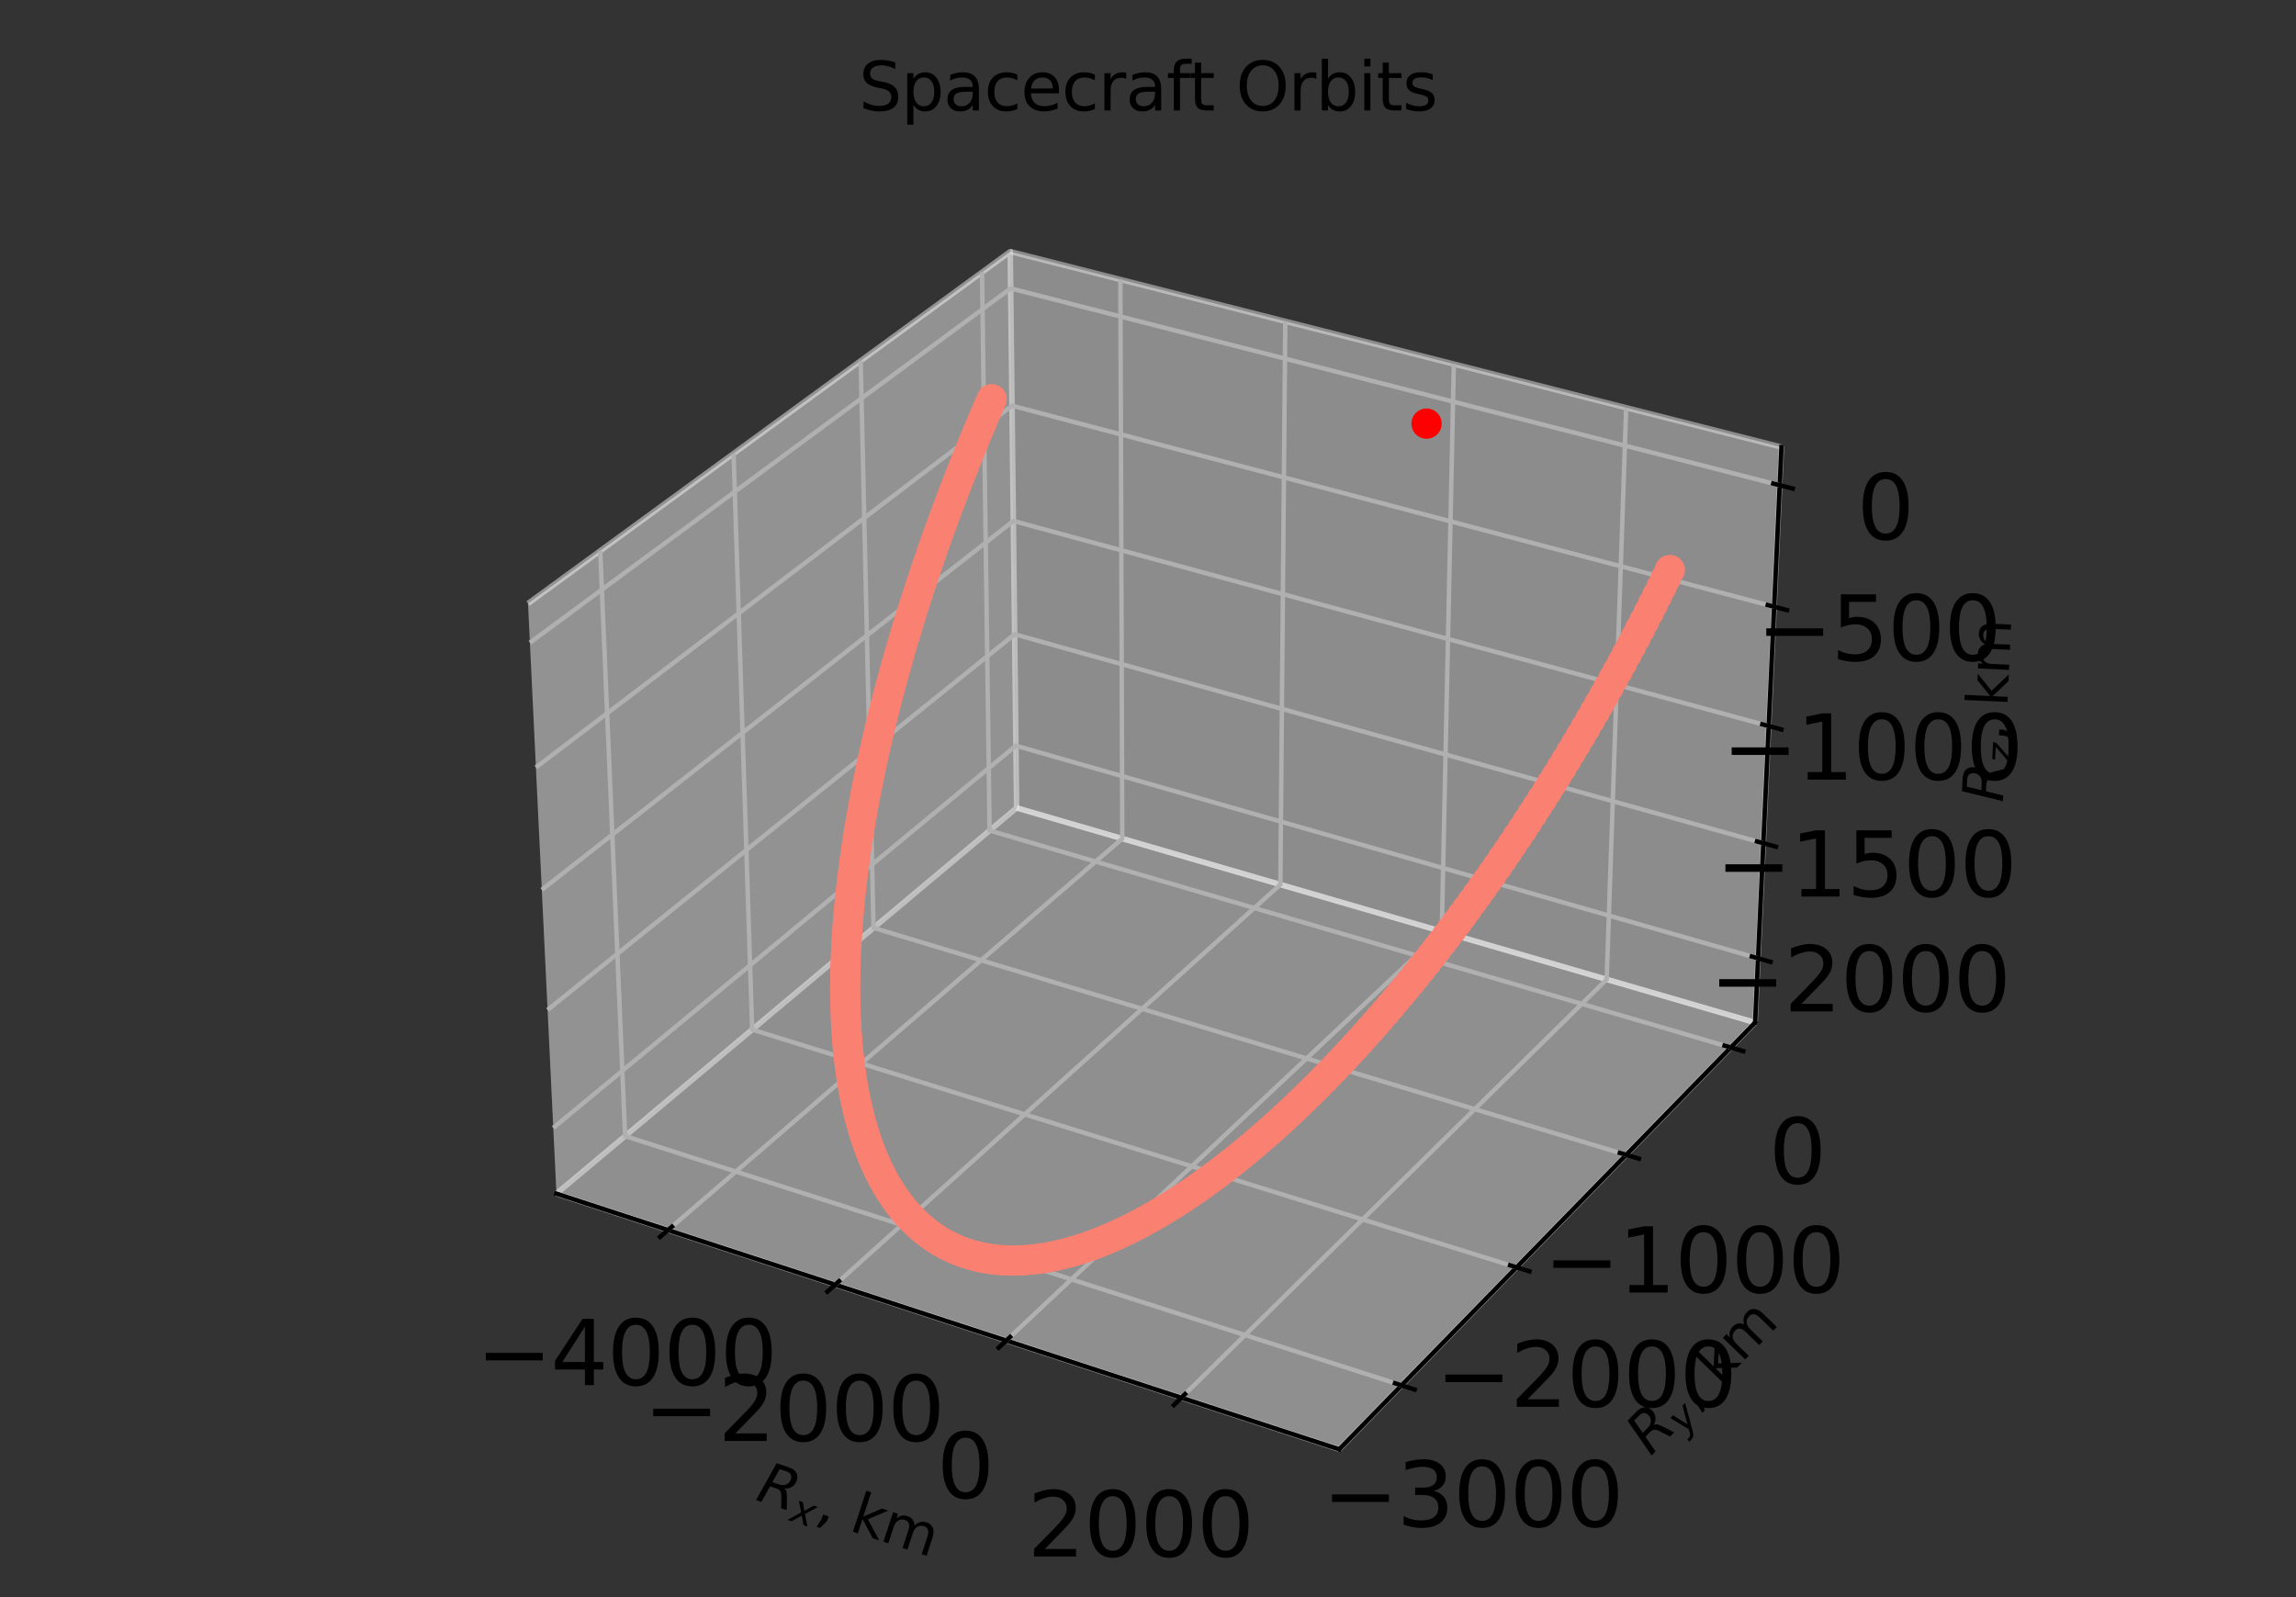 <?xml version="1.0" encoding="utf-8" standalone="no"?>
<!DOCTYPE svg PUBLIC "-//W3C//DTD SVG 1.1//EN"
  "http://www.w3.org/Graphics/SVG/1.1/DTD/svg11.dtd">
<svg xmlns:xlink="http://www.w3.org/1999/xlink" width="414pt" height="288pt" viewBox="0 0 414 288" xmlns="http://www.w3.org/2000/svg" version="1.1">
 <rect x="0" y="0" width="414" height="288" fill="#333333" stroke="none"/>
 <defs>
  <style type="text/css">*{stroke-linejoin: round; stroke-linecap: butt}</style>
 </defs>
 <g id="figure_1">
  <g id="patch_1">
   <path d="M 0 288 
L 414 288 
L 414 0 
L 0 0 
L 0 288 
z
" style="fill: none"/>
  </g>
  <g id="patch_2">
   <path d="M 81.359 277.2 
L 332.641 277.2 
L 332.641 25.918 
L 81.359 25.918 
L 81.359 277.2 
z
" style="fill: none"/>
  </g>
  <g id="pane3d_1">
   <g id="patch_3">
    <path d="M 100.333 215.242 
L 183.314 145.685 
L 182.161 45.372 
L 95.208 108.826 
" style="fill: #f2f2f2; opacity: 0.5; stroke: #f2f2f2; stroke-linejoin: miter"/>
   </g>
  </g>
  <g id="pane3d_2">
   <g id="patch_4">
    <path d="M 183.314 145.685 
L 316.47 184.388 
L 321.222 80.62 
L 182.161 45.372 
" style="fill: #e6e6e6; opacity: 0.5; stroke: #e6e6e6; stroke-linejoin: miter"/>
   </g>
  </g>
  <g id="pane3d_3">
   <g id="patch_5">
    <path d="M 100.333 215.242 
L 241.484 261.342 
L 316.47 184.388 
L 183.314 145.685 
" style="fill: #ececec; opacity: 0.5; stroke: #ececec; stroke-linejoin: miter"/>
   </g>
  </g>
  <g id="axis3d_1">
   <g id="line2d_1">
    <path d="M 100.333 215.242 
L 241.484 261.342 
" style="fill: none; stroke: #000000; stroke-width: 0.8; stroke-linecap: square"/>
   </g>
   <g id="text_1">
    <!-- $R_x$, km -->
    <g transform="translate(136.064 270.427) rotate(-341.913) scale(0.1 -0.1)">
     <defs>
      <path id="DejaVuSans-Oblique-52" d="M 1613 4147 
L 1294 2491 
L 2106 2491 
Q 2584 2491 2879 2755 
Q 3175 3019 3175 3444 
Q 3175 3784 2976 3965 
Q 2778 4147 2406 4147 
L 1613 4147 
z
M 2772 2241 
Q 2972 2194 3105 2009 
Q 3238 1825 3413 1275 
L 3809 0 
L 3144 0 
L 2778 1197 
Q 2638 1659 2453 1815 
Q 2269 1972 1888 1972 
L 1191 1972 
L 806 0 
L 172 0 
L 1081 4666 
L 2503 4666 
Q 3150 4666 3495 4373 
Q 3841 4081 3841 3531 
Q 3841 3044 3547 2687 
Q 3253 2331 2772 2241 
z
" transform="scale(0.016)"/>
      <path id="DejaVuSans-Oblique-78" d="M 3841 3500 
L 2234 1784 
L 3219 0 
L 2559 0 
L 1819 1388 
L 531 0 
L -166 0 
L 1556 1844 
L 641 3500 
L 1300 3500 
L 1972 2234 
L 3144 3500 
L 3841 3500 
z
" transform="scale(0.016)"/>
      <path id="DejaVuSans-2c" d="M 750 794 
L 1409 794 
L 1409 256 
L 897 -744 
L 494 -744 
L 750 256 
L 750 794 
z
" transform="scale(0.016)"/>
      <path id="DejaVuSans-20" transform="scale(0.016)"/>
      <path id="DejaVuSans-6b" d="M 581 4863 
L 1159 4863 
L 1159 1991 
L 2875 3500 
L 3609 3500 
L 1753 1863 
L 3688 0 
L 2938 0 
L 1159 1709 
L 1159 0 
L 581 0 
L 581 4863 
z
" transform="scale(0.016)"/>
      <path id="DejaVuSans-6d" d="M 3328 2828 
Q 3544 3216 3844 3400 
Q 4144 3584 4550 3584 
Q 5097 3584 5394 3201 
Q 5691 2819 5691 2113 
L 5691 0 
L 5113 0 
L 5113 2094 
Q 5113 2597 4934 2840 
Q 4756 3084 4391 3084 
Q 3944 3084 3684 2787 
Q 3425 2491 3425 1978 
L 3425 0 
L 2847 0 
L 2847 2094 
Q 2847 2600 2669 2842 
Q 2491 3084 2119 3084 
Q 1678 3084 1418 2786 
Q 1159 2488 1159 1978 
L 1159 0 
L 581 0 
L 581 3500 
L 1159 3500 
L 1159 2956 
Q 1356 3278 1631 3431 
Q 1906 3584 2284 3584 
Q 2666 3584 2933 3390 
Q 3200 3197 3328 2828 
z
" transform="scale(0.016)"/>
     </defs>
     <use xlink:href="#DejaVuSans-Oblique-52" transform="translate(0 0.016)"/>
     <use xlink:href="#DejaVuSans-Oblique-78" transform="translate(69.482 -16.391) scale(0.7)"/>
     <use xlink:href="#DejaVuSans-2c" transform="translate(113.643 0.016)"/>
     <use xlink:href="#DejaVuSans-20" transform="translate(145.43 0.016)"/>
     <use xlink:href="#DejaVuSans-6b" transform="translate(177.217 0.016)"/>
     <use xlink:href="#DejaVuSans-6d" transform="translate(235.127 0.016)"/>
    </g>
   </g>
   <g id="Line3DCollection_1">
    <path d="M 120.451 221.812 
L 202.364 151.222 
L 202.02 50.406 
" style="fill: none; stroke: #b0b0b0; stroke-width: 0.8"/>
    <path d="M 150.596 231.658 
L 230.865 159.507 
L 231.753 57.942 
" style="fill: none; stroke: #b0b0b0; stroke-width: 0.8"/>
    <path d="M 181.442 241.732 
L 259.973 167.967 
L 262.147 65.646 
" style="fill: none; stroke: #b0b0b0; stroke-width: 0.8"/>
    <path d="M 213.013 252.043 
L 289.706 176.609 
L 293.223 73.523 
" style="fill: none; stroke: #b0b0b0; stroke-width: 0.8"/>
   </g>
   <g id="xtick_1">
    <g id="line2d_2">
     <path d="M 121.164 221.198 
L 119.02 223.045 
" style="fill: none; stroke: #000000; stroke-width: 0.8; stroke-linecap: square"/>
    </g>
    <g id="text_2">
     <!-- −4000 -->
     <g transform="translate(85.868 249.769) scale(0.16 -0.16)">
      <defs>
       <path id="DejaVuSans-2212" d="M 678 2272 
L 4684 2272 
L 4684 1741 
L 678 1741 
L 678 2272 
z
" transform="scale(0.016)"/>
       <path id="DejaVuSans-34" d="M 2419 4116 
L 825 1625 
L 2419 1625 
L 2419 4116 
z
M 2253 4666 
L 3047 4666 
L 3047 1625 
L 3713 1625 
L 3713 1100 
L 3047 1100 
L 3047 0 
L 2419 0 
L 2419 1100 
L 313 1100 
L 313 1709 
L 2253 4666 
z
" transform="scale(0.016)"/>
       <path id="DejaVuSans-30" d="M 2034 4250 
Q 1547 4250 1301 3770 
Q 1056 3291 1056 2328 
Q 1056 1369 1301 889 
Q 1547 409 2034 409 
Q 2525 409 2770 889 
Q 3016 1369 3016 2328 
Q 3016 3291 2770 3770 
Q 2525 4250 2034 4250 
z
M 2034 4750 
Q 2819 4750 3233 4129 
Q 3647 3509 3647 2328 
Q 3647 1150 3233 529 
Q 2819 -91 2034 -91 
Q 1250 -91 836 529 
Q 422 1150 422 2328 
Q 422 3509 836 4129 
Q 1250 4750 2034 4750 
z
" transform="scale(0.016)"/>
      </defs>
      <use xlink:href="#DejaVuSans-2212"/>
      <use xlink:href="#DejaVuSans-34" x="83.789"/>
      <use xlink:href="#DejaVuSans-30" x="147.412"/>
      <use xlink:href="#DejaVuSans-30" x="211.035"/>
      <use xlink:href="#DejaVuSans-30" x="274.658"/>
     </g>
    </g>
   </g>
   <g id="xtick_2">
    <g id="line2d_3">
     <path d="M 151.296 231.029 
L 149.194 232.919 
" style="fill: none; stroke: #000000; stroke-width: 0.8; stroke-linecap: square"/>
    </g>
    <g id="text_3">
     <!-- −2000 -->
     <g transform="translate(116.048 259.836) scale(0.16 -0.16)">
      <defs>
       <path id="DejaVuSans-32" d="M 1228 531 
L 3431 531 
L 3431 0 
L 469 0 
L 469 531 
Q 828 903 1448 1529 
Q 2069 2156 2228 2338 
Q 2531 2678 2651 2914 
Q 2772 3150 2772 3378 
Q 2772 3750 2511 3984 
Q 2250 4219 1831 4219 
Q 1534 4219 1204 4116 
Q 875 4013 500 3803 
L 500 4441 
Q 881 4594 1212 4672 
Q 1544 4750 1819 4750 
Q 2544 4750 2975 4387 
Q 3406 4025 3406 3419 
Q 3406 3131 3298 2873 
Q 3191 2616 2906 2266 
Q 2828 2175 2409 1742 
Q 1991 1309 1228 531 
z
" transform="scale(0.016)"/>
      </defs>
      <use xlink:href="#DejaVuSans-2212"/>
      <use xlink:href="#DejaVuSans-32" x="83.789"/>
      <use xlink:href="#DejaVuSans-30" x="147.412"/>
      <use xlink:href="#DejaVuSans-30" x="211.035"/>
      <use xlink:href="#DejaVuSans-30" x="274.658"/>
     </g>
    </g>
   </g>
   <g id="xtick_3">
    <g id="line2d_4">
     <path d="M 182.128 241.089 
L 180.068 243.023 
" style="fill: none; stroke: #000000; stroke-width: 0.8; stroke-linecap: square"/>
    </g>
    <g id="text_4">
     <!-- 0 -->
     <g transform="translate(168.905 270.138) scale(0.16 -0.16)">
      <use xlink:href="#DejaVuSans-30"/>
     </g>
    </g>
   </g>
   <g id="xtick_4">
    <g id="line2d_5">
     <path d="M 213.683 251.384 
L 211.67 253.364 
" style="fill: none; stroke: #000000; stroke-width: 0.8; stroke-linecap: square"/>
    </g>
    <g id="text_5">
     <!-- 2000 -->
     <g transform="translate(185.247 280.682) scale(0.16 -0.16)">
      <use xlink:href="#DejaVuSans-32"/>
      <use xlink:href="#DejaVuSans-30" x="63.623"/>
      <use xlink:href="#DejaVuSans-30" x="127.246"/>
      <use xlink:href="#DejaVuSans-30" x="190.869"/>
     </g>
    </g>
   </g>
  </g>
  <g id="axis3d_2">
   <g id="line2d_6">
    <path d="M 316.47 184.388 
L 241.484 261.342 
" style="fill: none; stroke: #000000; stroke-width: 0.8; stroke-linecap: square"/>
   </g>
   <g id="text_6">
    <!-- $R_y$, km -->
    <g transform="translate(297.619 262.651) rotate(-45.742) scale(0.1 -0.1)">
     <defs>
      <path id="DejaVuSans-Oblique-79" d="M 1588 -325 
Q 1188 -997 936 -1164 
Q 684 -1331 294 -1331 
L -159 -1331 
L -63 -850 
L 269 -850 
Q 509 -850 678 -719 
Q 847 -588 1056 -206 
L 1234 128 
L 459 3500 
L 1069 3500 
L 1650 819 
L 3256 3500 
L 3859 3500 
L 1588 -325 
z
" transform="scale(0.016)"/>
     </defs>
     <use xlink:href="#DejaVuSans-Oblique-52" transform="translate(0 0.016)"/>
     <use xlink:href="#DejaVuSans-Oblique-79" transform="translate(69.482 -16.391) scale(0.7)"/>
     <use xlink:href="#DejaVuSans-2c" transform="translate(113.643 0.016)"/>
     <use xlink:href="#DejaVuSans-20" transform="translate(145.43 0.016)"/>
     <use xlink:href="#DejaVuSans-6b" transform="translate(177.217 0.016)"/>
     <use xlink:href="#DejaVuSans-6d" transform="translate(235.127 0.016)"/>
    </g>
   </g>
   <g id="Line3DCollection_2">
    <path d="M 108.228 99.324 
L 112.718 204.86 
L 252.719 249.813 
" style="fill: none; stroke: #b0b0b0; stroke-width: 0.8"/>
    <path d="M 132.271 81.779 
L 135.626 185.658 
L 273.458 228.529 
" style="fill: none; stroke: #b0b0b0; stroke-width: 0.8"/>
    <path d="M 155.193 65.052 
L 157.511 167.314 
L 293.224 208.245 
" style="fill: none; stroke: #b0b0b0; stroke-width: 0.8"/>
    <path d="M 177.071 49.086 
L 178.44 149.771 
L 312.083 188.89 
" style="fill: none; stroke: #b0b0b0; stroke-width: 0.8"/>
   </g>
   <g id="xtick_5">
    <g id="line2d_7">
     <path d="M 251.539 249.434 
L 255.08 250.571 
" style="fill: none; stroke: #000000; stroke-width: 0.8; stroke-linecap: square"/>
    </g>
    <g id="text_7">
     <!-- −3000 -->
     <g transform="translate(238.45 275.297) scale(0.16 -0.16)">
      <defs>
       <path id="DejaVuSans-33" d="M 2597 2516 
Q 3050 2419 3304 2112 
Q 3559 1806 3559 1356 
Q 3559 666 3084 287 
Q 2609 -91 1734 -91 
Q 1441 -91 1130 -33 
Q 819 25 488 141 
L 488 750 
Q 750 597 1062 519 
Q 1375 441 1716 441 
Q 2309 441 2620 675 
Q 2931 909 2931 1356 
Q 2931 1769 2642 2001 
Q 2353 2234 1838 2234 
L 1294 2234 
L 1294 2753 
L 1863 2753 
Q 2328 2753 2575 2939 
Q 2822 3125 2822 3475 
Q 2822 3834 2567 4026 
Q 2313 4219 1838 4219 
Q 1578 4219 1281 4162 
Q 984 4106 628 3988 
L 628 4550 
Q 988 4650 1302 4700 
Q 1616 4750 1894 4750 
Q 2613 4750 3031 4423 
Q 3450 4097 3450 3541 
Q 3450 3153 3228 2886 
Q 3006 2619 2597 2516 
z
" transform="scale(0.016)"/>
      </defs>
      <use xlink:href="#DejaVuSans-2212"/>
      <use xlink:href="#DejaVuSans-33" x="83.789"/>
      <use xlink:href="#DejaVuSans-30" x="147.412"/>
      <use xlink:href="#DejaVuSans-30" x="211.035"/>
      <use xlink:href="#DejaVuSans-30" x="274.658"/>
     </g>
    </g>
   </g>
   <g id="xtick_6">
    <g id="line2d_8">
     <path d="M 272.298 228.169 
L 275.78 229.252 
" style="fill: none; stroke: #000000; stroke-width: 0.8; stroke-linecap: square"/>
    </g>
    <g id="text_8">
     <!-- −2000 -->
     <g transform="translate(258.894 253.68) scale(0.16 -0.16)">
      <use xlink:href="#DejaVuSans-2212"/>
      <use xlink:href="#DejaVuSans-32" x="83.789"/>
      <use xlink:href="#DejaVuSans-30" x="147.412"/>
      <use xlink:href="#DejaVuSans-30" x="211.035"/>
      <use xlink:href="#DejaVuSans-30" x="274.658"/>
     </g>
    </g>
   </g>
   <g id="xtick_7">
    <g id="line2d_9">
     <path d="M 292.083 207.901 
L 295.507 208.933 
" style="fill: none; stroke: #000000; stroke-width: 0.8; stroke-linecap: square"/>
    </g>
    <g id="text_9">
     <!-- −1000 -->
     <g transform="translate(278.379 233.078) scale(0.16 -0.16)">
      <defs>
       <path id="DejaVuSans-31" d="M 794 531 
L 1825 531 
L 1825 4091 
L 703 3866 
L 703 4441 
L 1819 4666 
L 2450 4666 
L 2450 531 
L 3481 531 
L 3481 0 
L 794 0 
L 794 531 
z
" transform="scale(0.016)"/>
      </defs>
      <use xlink:href="#DejaVuSans-2212"/>
      <use xlink:href="#DejaVuSans-31" x="83.789"/>
      <use xlink:href="#DejaVuSans-30" x="147.412"/>
      <use xlink:href="#DejaVuSans-30" x="211.035"/>
      <use xlink:href="#DejaVuSans-30" x="274.658"/>
     </g>
    </g>
   </g>
   <g id="xtick_8">
    <g id="line2d_10">
     <path d="M 310.961 188.562 
L 314.33 189.548 
" style="fill: none; stroke: #000000; stroke-width: 0.8; stroke-linecap: square"/>
    </g>
    <g id="text_10">
     <!-- 0 -->
     <g transform="translate(318.943 213.421) scale(0.16 -0.16)">
      <use xlink:href="#DejaVuSans-30"/>
     </g>
    </g>
   </g>
  </g>
  <g id="axis3d_3">
   <g id="line2d_11">
    <path d="M 316.47 184.388 
L 321.222 80.62 
" style="fill: none; stroke: #000000; stroke-width: 0.8; stroke-linecap: square"/>
   </g>
   <g id="text_11">
    <!-- $R_z$, km -->
    <g transform="translate(361.16 144.743) rotate(-87.378) scale(0.1 -0.1)">
     <defs>
      <path id="DejaVuSans-Oblique-7a" d="M 744 3500 
L 3475 3500 
L 3372 2975 
L 738 459 
L 2913 459 
L 2822 0 
L -19 0 
L 84 525 
L 2719 3041 
L 653 3041 
L 744 3500 
z
" transform="scale(0.016)"/>
     </defs>
     <use xlink:href="#DejaVuSans-Oblique-52" transform="translate(0 0.016)"/>
     <use xlink:href="#DejaVuSans-Oblique-7a" transform="translate(69.482 -16.391) scale(0.7)"/>
     <use xlink:href="#DejaVuSans-2c" transform="translate(108.96 0.016)"/>
     <use xlink:href="#DejaVuSans-20" transform="translate(140.747 0.016)"/>
     <use xlink:href="#DejaVuSans-6b" transform="translate(172.534 0.016)"/>
     <use xlink:href="#DejaVuSans-6d" transform="translate(230.444 0.016)"/>
    </g>
   </g>
   <g id="Line3DCollection_3">
    <path d="M 317 172.806 
L 183.185 134.467 
L 99.761 203.382 
" style="fill: none; stroke: #b0b0b0; stroke-width: 0.8"/>
    <path d="M 317.951 152.05 
L 182.954 114.378 
L 98.737 182.117 
" style="fill: none; stroke: #b0b0b0; stroke-width: 0.8"/>
    <path d="M 318.918 130.92 
L 182.719 93.944 
L 97.694 160.454 
" style="fill: none; stroke: #b0b0b0; stroke-width: 0.8"/>
    <path d="M 319.903 109.407 
L 182.48 73.158 
L 96.631 138.383 
" style="fill: none; stroke: #b0b0b0; stroke-width: 0.8"/>
    <path d="M 320.907 87.5 
L 182.237 52.009 
L 95.548 115.892 
" style="fill: none; stroke: #b0b0b0; stroke-width: 0.8"/>
   </g>
   <g id="xtick_9">
    <g id="line2d_12">
     <path d="M 315.877 172.484 
L 319.249 173.45 
" style="fill: none; stroke: #000000; stroke-width: 0.8; stroke-linecap: square"/>
    </g>
    <g id="text_12">
     <!-- −2000 -->
     <g transform="translate(308.271 182.383) scale(0.16 -0.16)">
      <use xlink:href="#DejaVuSans-2212"/>
      <use xlink:href="#DejaVuSans-32" x="83.789"/>
      <use xlink:href="#DejaVuSans-30" x="147.412"/>
      <use xlink:href="#DejaVuSans-30" x="211.035"/>
      <use xlink:href="#DejaVuSans-30" x="274.658"/>
     </g>
    </g>
   </g>
   <g id="xtick_10">
    <g id="line2d_13">
     <path d="M 316.817 151.733 
L 320.221 152.683 
" style="fill: none; stroke: #000000; stroke-width: 0.8; stroke-linecap: square"/>
    </g>
    <g id="text_13">
     <!-- −1500 -->
     <g transform="translate(309.381 161.67) scale(0.16 -0.16)">
      <defs>
       <path id="DejaVuSans-35" d="M 691 4666 
L 3169 4666 
L 3169 4134 
L 1269 4134 
L 1269 2991 
Q 1406 3038 1543 3061 
Q 1681 3084 1819 3084 
Q 2600 3084 3056 2656 
Q 3513 2228 3513 1497 
Q 3513 744 3044 326 
Q 2575 -91 1722 -91 
Q 1428 -91 1123 -41 
Q 819 9 494 109 
L 494 744 
Q 775 591 1075 516 
Q 1375 441 1709 441 
Q 2250 441 2565 725 
Q 2881 1009 2881 1497 
Q 2881 1984 2565 2268 
Q 2250 2553 1709 2553 
Q 1456 2553 1204 2497 
Q 953 2441 691 2322 
L 691 4666 
z
" transform="scale(0.016)"/>
      </defs>
      <use xlink:href="#DejaVuSans-2212"/>
      <use xlink:href="#DejaVuSans-31" x="83.789"/>
      <use xlink:href="#DejaVuSans-35" x="147.412"/>
      <use xlink:href="#DejaVuSans-30" x="211.035"/>
      <use xlink:href="#DejaVuSans-30" x="274.658"/>
     </g>
    </g>
   </g>
   <g id="xtick_11">
    <g id="line2d_14">
     <path d="M 317.774 130.609 
L 321.21 131.542 
" style="fill: none; stroke: #000000; stroke-width: 0.8; stroke-linecap: square"/>
    </g>
    <g id="text_14">
     <!-- −1000 -->
     <g transform="translate(310.512 140.587) scale(0.16 -0.16)">
      <use xlink:href="#DejaVuSans-2212"/>
      <use xlink:href="#DejaVuSans-31" x="83.789"/>
      <use xlink:href="#DejaVuSans-30" x="147.412"/>
      <use xlink:href="#DejaVuSans-30" x="211.035"/>
      <use xlink:href="#DejaVuSans-30" x="274.658"/>
     </g>
    </g>
   </g>
   <g id="xtick_12">
    <g id="line2d_15">
     <path d="M 318.748 109.102 
L 322.216 110.017 
" style="fill: none; stroke: #000000; stroke-width: 0.8; stroke-linecap: square"/>
    </g>
    <g id="text_15">
     <!-- −500 -->
     <g transform="translate(316.752 119.122) scale(0.16 -0.16)">
      <use xlink:href="#DejaVuSans-2212"/>
      <use xlink:href="#DejaVuSans-35" x="83.789"/>
      <use xlink:href="#DejaVuSans-30" x="147.412"/>
      <use xlink:href="#DejaVuSans-30" x="211.035"/>
     </g>
    </g>
   </g>
   <g id="xtick_13">
    <g id="line2d_16">
     <path d="M 319.74 87.201 
L 323.242 88.097 
" style="fill: none; stroke: #000000; stroke-width: 0.8; stroke-linecap: square"/>
    </g>
    <g id="text_16">
     <!-- 0 -->
     <g transform="translate(334.808 97.264) scale(0.16 -0.16)">
      <use xlink:href="#DejaVuSans-30"/>
     </g>
    </g>
   </g>
  </g>
  <g id="axes_1">
   <g id="line2d_17">
    <path d="M 301.094 102.8 
L 296.502 111.952 
L 291.702 120.974 
L 286.718 129.821 
L 281.575 138.451 
L 276.3 146.822 
L 270.92 154.897 
L 265.461 162.642 
L 259.95 170.026 
L 254.414 177.02 
L 248.877 183.601 
L 243.365 189.75 
L 238.807 194.531 
L 234.294 198.993 
L 229.838 203.131 
L 225.452 206.939 
L 221.144 210.416 
L 216.925 213.56 
L 212.804 216.371 
L 208.787 218.852 
L 204.884 221.004 
L 201.099 222.831 
L 197.44 224.337 
L 193.91 225.529 
L 190.515 226.411 
L 187.257 226.99 
L 184.141 227.274 
L 181.751 227.294 
L 179.454 227.133 
L 177.252 226.796 
L 175.144 226.288 
L 173.131 225.611 
L 171.214 224.772 
L 169.392 223.775 
L 167.666 222.623 
L 165.644 220.974 
L 163.771 219.101 
L 162.046 217.012 
L 160.468 214.717 
L 159.037 212.224 
L 157.751 209.542 
L 156.609 206.68 
L 155.608 203.646 
L 154.591 199.79 
L 153.773 195.714 
L 153.149 191.431 
L 152.715 186.955 
L 152.469 182.299 
L 152.411 176.657 
L 152.595 170.808 
L 153.015 164.771 
L 153.662 158.566 
L 154.531 152.21 
L 155.785 144.784 
L 157.309 137.208 
L 159.092 129.508 
L 161.123 121.707 
L 163.392 113.826 
L 165.889 105.888 
L 168.958 96.915 
L 172.288 87.924 
L 175.866 78.943 
L 178.81 71.982 
L 178.81 71.982 
" clip-path="url(#p0b9fa8e0bc)" style="fill: none; stroke: #1e90ff; stroke-width: 1.5; stroke-linecap: square"/>
   </g>
   <g id="Path3DCollection_1">
    <defs>
     <path id="md82be0b9c6" d="M 0 2.236 
C 0.593 2.236 1.162 2 1.581 1.581 
C 2 1.162 2.236 0.593 2.236 0 
C 2.236 -0.593 2 -1.162 1.581 -1.581 
C 1.162 -2 0.593 -2.236 0 -2.236 
C -0.593 -2.236 -1.162 -2 -1.581 -1.581 
C -2 -1.162 -2.236 -0.593 -2.236 0 
C -2.236 0.593 -2 1.162 -1.581 1.581 
C -1.162 2 -0.593 2.236 0 2.236 
z
" style="stroke: #fa8072"/>
    </defs>
    <g clip-path="url(#p0b9fa8e0bc)">
     <use xlink:href="#md82be0b9c6" x="178.81" y="71.982" style="fill: #fa8072; stroke: #fa8072"/>
    </g>
   </g>
   <g id="text_17">
    <!-- Spacecraft Orbits -->
    <g transform="translate(154.862 19.918) scale(0.12 -0.12)">
     <defs>
      <path id="DejaVuSans-53" d="M 3425 4513 
L 3425 3897 
Q 3066 4069 2747 4153 
Q 2428 4238 2131 4238 
Q 1616 4238 1336 4038 
Q 1056 3838 1056 3469 
Q 1056 3159 1242 3001 
Q 1428 2844 1947 2747 
L 2328 2669 
Q 3034 2534 3370 2195 
Q 3706 1856 3706 1288 
Q 3706 609 3251 259 
Q 2797 -91 1919 -91 
Q 1588 -91 1214 -16 
Q 841 59 441 206 
L 441 856 
Q 825 641 1194 531 
Q 1563 422 1919 422 
Q 2459 422 2753 634 
Q 3047 847 3047 1241 
Q 3047 1584 2836 1778 
Q 2625 1972 2144 2069 
L 1759 2144 
Q 1053 2284 737 2584 
Q 422 2884 422 3419 
Q 422 4038 858 4394 
Q 1294 4750 2059 4750 
Q 2388 4750 2728 4690 
Q 3069 4631 3425 4513 
z
" transform="scale(0.016)"/>
      <path id="DejaVuSans-70" d="M 1159 525 
L 1159 -1331 
L 581 -1331 
L 581 3500 
L 1159 3500 
L 1159 2969 
Q 1341 3281 1617 3432 
Q 1894 3584 2278 3584 
Q 2916 3584 3314 3078 
Q 3713 2572 3713 1747 
Q 3713 922 3314 415 
Q 2916 -91 2278 -91 
Q 1894 -91 1617 61 
Q 1341 213 1159 525 
z
M 3116 1747 
Q 3116 2381 2855 2742 
Q 2594 3103 2138 3103 
Q 1681 3103 1420 2742 
Q 1159 2381 1159 1747 
Q 1159 1113 1420 752 
Q 1681 391 2138 391 
Q 2594 391 2855 752 
Q 3116 1113 3116 1747 
z
" transform="scale(0.016)"/>
      <path id="DejaVuSans-61" d="M 2194 1759 
Q 1497 1759 1228 1600 
Q 959 1441 959 1056 
Q 959 750 1161 570 
Q 1363 391 1709 391 
Q 2188 391 2477 730 
Q 2766 1069 2766 1631 
L 2766 1759 
L 2194 1759 
z
M 3341 1997 
L 3341 0 
L 2766 0 
L 2766 531 
Q 2569 213 2275 61 
Q 1981 -91 1556 -91 
Q 1019 -91 701 211 
Q 384 513 384 1019 
Q 384 1609 779 1909 
Q 1175 2209 1959 2209 
L 2766 2209 
L 2766 2266 
Q 2766 2663 2505 2880 
Q 2244 3097 1772 3097 
Q 1472 3097 1187 3025 
Q 903 2953 641 2809 
L 641 3341 
Q 956 3463 1253 3523 
Q 1550 3584 1831 3584 
Q 2591 3584 2966 3190 
Q 3341 2797 3341 1997 
z
" transform="scale(0.016)"/>
      <path id="DejaVuSans-63" d="M 3122 3366 
L 3122 2828 
Q 2878 2963 2633 3030 
Q 2388 3097 2138 3097 
Q 1578 3097 1268 2742 
Q 959 2388 959 1747 
Q 959 1106 1268 751 
Q 1578 397 2138 397 
Q 2388 397 2633 464 
Q 2878 531 3122 666 
L 3122 134 
Q 2881 22 2623 -34 
Q 2366 -91 2075 -91 
Q 1284 -91 818 406 
Q 353 903 353 1747 
Q 353 2603 823 3093 
Q 1294 3584 2113 3584 
Q 2378 3584 2631 3529 
Q 2884 3475 3122 3366 
z
" transform="scale(0.016)"/>
      <path id="DejaVuSans-65" d="M 3597 1894 
L 3597 1613 
L 953 1613 
Q 991 1019 1311 708 
Q 1631 397 2203 397 
Q 2534 397 2845 478 
Q 3156 559 3463 722 
L 3463 178 
Q 3153 47 2828 -22 
Q 2503 -91 2169 -91 
Q 1331 -91 842 396 
Q 353 884 353 1716 
Q 353 2575 817 3079 
Q 1281 3584 2069 3584 
Q 2775 3584 3186 3129 
Q 3597 2675 3597 1894 
z
M 3022 2063 
Q 3016 2534 2758 2815 
Q 2500 3097 2075 3097 
Q 1594 3097 1305 2825 
Q 1016 2553 972 2059 
L 3022 2063 
z
" transform="scale(0.016)"/>
      <path id="DejaVuSans-72" d="M 2631 2963 
Q 2534 3019 2420 3045 
Q 2306 3072 2169 3072 
Q 1681 3072 1420 2755 
Q 1159 2438 1159 1844 
L 1159 0 
L 581 0 
L 581 3500 
L 1159 3500 
L 1159 2956 
Q 1341 3275 1631 3429 
Q 1922 3584 2338 3584 
Q 2397 3584 2469 3576 
Q 2541 3569 2628 3553 
L 2631 2963 
z
" transform="scale(0.016)"/>
      <path id="DejaVuSans-66" d="M 2375 4863 
L 2375 4384 
L 1825 4384 
Q 1516 4384 1395 4259 
Q 1275 4134 1275 3809 
L 1275 3500 
L 2222 3500 
L 2222 3053 
L 1275 3053 
L 1275 0 
L 697 0 
L 697 3053 
L 147 3053 
L 147 3500 
L 697 3500 
L 697 3744 
Q 697 4328 969 4595 
Q 1241 4863 1831 4863 
L 2375 4863 
z
" transform="scale(0.016)"/>
      <path id="DejaVuSans-74" d="M 1172 4494 
L 1172 3500 
L 2356 3500 
L 2356 3053 
L 1172 3053 
L 1172 1153 
Q 1172 725 1289 603 
Q 1406 481 1766 481 
L 2356 481 
L 2356 0 
L 1766 0 
Q 1100 0 847 248 
Q 594 497 594 1153 
L 594 3053 
L 172 3053 
L 172 3500 
L 594 3500 
L 594 4494 
L 1172 4494 
z
" transform="scale(0.016)"/>
      <path id="DejaVuSans-4f" d="M 2522 4238 
Q 1834 4238 1429 3725 
Q 1025 3213 1025 2328 
Q 1025 1447 1429 934 
Q 1834 422 2522 422 
Q 3209 422 3611 934 
Q 4013 1447 4013 2328 
Q 4013 3213 3611 3725 
Q 3209 4238 2522 4238 
z
M 2522 4750 
Q 3503 4750 4090 4092 
Q 4678 3434 4678 2328 
Q 4678 1225 4090 567 
Q 3503 -91 2522 -91 
Q 1538 -91 948 565 
Q 359 1222 359 2328 
Q 359 3434 948 4092 
Q 1538 4750 2522 4750 
z
" transform="scale(0.016)"/>
      <path id="DejaVuSans-62" d="M 3116 1747 
Q 3116 2381 2855 2742 
Q 2594 3103 2138 3103 
Q 1681 3103 1420 2742 
Q 1159 2381 1159 1747 
Q 1159 1113 1420 752 
Q 1681 391 2138 391 
Q 2594 391 2855 752 
Q 3116 1113 3116 1747 
z
M 1159 2969 
Q 1341 3281 1617 3432 
Q 1894 3584 2278 3584 
Q 2916 3584 3314 3078 
Q 3713 2572 3713 1747 
Q 3713 922 3314 415 
Q 2916 -91 2278 -91 
Q 1894 -91 1617 61 
Q 1341 213 1159 525 
L 1159 0 
L 581 0 
L 581 4863 
L 1159 4863 
L 1159 2969 
z
" transform="scale(0.016)"/>
      <path id="DejaVuSans-69" d="M 603 3500 
L 1178 3500 
L 1178 0 
L 603 0 
L 603 3500 
z
M 603 4863 
L 1178 4863 
L 1178 4134 
L 603 4134 
L 603 4863 
z
" transform="scale(0.016)"/>
      <path id="DejaVuSans-73" d="M 2834 3397 
L 2834 2853 
Q 2591 2978 2328 3040 
Q 2066 3103 1784 3103 
Q 1356 3103 1142 2972 
Q 928 2841 928 2578 
Q 928 2378 1081 2264 
Q 1234 2150 1697 2047 
L 1894 2003 
Q 2506 1872 2764 1633 
Q 3022 1394 3022 966 
Q 3022 478 2636 193 
Q 2250 -91 1575 -91 
Q 1294 -91 989 -36 
Q 684 19 347 128 
L 347 722 
Q 666 556 975 473 
Q 1284 391 1588 391 
Q 1994 391 2212 530 
Q 2431 669 2431 922 
Q 2431 1156 2273 1281 
Q 2116 1406 1581 1522 
L 1381 1569 
Q 847 1681 609 1914 
Q 372 2147 372 2553 
Q 372 3047 722 3315 
Q 1072 3584 1716 3584 
Q 2034 3584 2315 3537 
Q 2597 3491 2834 3397 
z
" transform="scale(0.016)"/>
     </defs>
     <use xlink:href="#DejaVuSans-53"/>
     <use xlink:href="#DejaVuSans-70" x="63.477"/>
     <use xlink:href="#DejaVuSans-61" x="126.953"/>
     <use xlink:href="#DejaVuSans-63" x="188.232"/>
     <use xlink:href="#DejaVuSans-65" x="243.213"/>
     <use xlink:href="#DejaVuSans-63" x="304.736"/>
     <use xlink:href="#DejaVuSans-72" x="359.717"/>
     <use xlink:href="#DejaVuSans-61" x="400.83"/>
     <use xlink:href="#DejaVuSans-66" x="462.109"/>
     <use xlink:href="#DejaVuSans-74" x="495.564"/>
     <use xlink:href="#DejaVuSans-20" x="534.773"/>
     <use xlink:href="#DejaVuSans-4f" x="566.561"/>
     <use xlink:href="#DejaVuSans-72" x="645.271"/>
     <use xlink:href="#DejaVuSans-62" x="686.385"/>
     <use xlink:href="#DejaVuSans-69" x="749.861"/>
     <use xlink:href="#DejaVuSans-74" x="777.645"/>
     <use xlink:href="#DejaVuSans-73" x="816.854"/>
    </g>
   </g>
   <g id="Path3DCollection_2">
    <g clip-path="url(#p0b9fa8e0bc)">
     <use xlink:href="#md82be0b9c6" x="178.381" y="72.974" style="fill: #fa8072; stroke: #fa8072"/>
    </g>
   </g>
   <g id="Path3DCollection_3">
    <g clip-path="url(#p0b9fa8e0bc)">
     <use xlink:href="#md82be0b9c6" x="177.955" y="73.968" style="fill: #fa8072; stroke: #fa8072"/>
    </g>
   </g>
   <g id="Path3DCollection_4">
    <g clip-path="url(#p0b9fa8e0bc)">
     <use xlink:href="#md82be0b9c6" x="177.531" y="74.961" style="fill: #fa8072; stroke: #fa8072"/>
    </g>
   </g>
   <g id="Path3DCollection_5">
    <g clip-path="url(#p0b9fa8e0bc)">
     <use xlink:href="#md82be0b9c6" x="177.111" y="75.956" style="fill: #fa8072; stroke: #fa8072"/>
    </g>
   </g>
   <g id="Path3DCollection_6">
    <g clip-path="url(#p0b9fa8e0bc)">
     <use xlink:href="#md82be0b9c6" x="176.693" y="76.951" style="fill: #fa8072; stroke: #fa8072"/>
    </g>
   </g>
   <g id="Path3DCollection_7">
    <g clip-path="url(#p0b9fa8e0bc)">
     <use xlink:href="#md82be0b9c6" x="176.278" y="77.947" style="fill: #fa8072; stroke: #fa8072"/>
    </g>
   </g>
   <g id="Path3DCollection_8">
    <g clip-path="url(#p0b9fa8e0bc)">
     <use xlink:href="#md82be0b9c6" x="175.866" y="78.943" style="fill: #fa8072; stroke: #fa8072"/>
    </g>
   </g>
   <g id="Path3DCollection_9">
    <g clip-path="url(#p0b9fa8e0bc)">
     <use xlink:href="#md82be0b9c6" x="175.456" y="79.939" style="fill: #fa8072; stroke: #fa8072"/>
    </g>
   </g>
   <g id="Path3DCollection_10">
    <g clip-path="url(#p0b9fa8e0bc)">
     <use xlink:href="#md82be0b9c6" x="175.05" y="80.936" style="fill: #fa8072; stroke: #fa8072"/>
    </g>
   </g>
   <g id="Path3DCollection_11">
    <g clip-path="url(#p0b9fa8e0bc)">
     <use xlink:href="#md82be0b9c6" x="174.647" y="81.934" style="fill: #fa8072; stroke: #fa8072"/>
    </g>
   </g>
   <g id="Path3DCollection_12">
    <g clip-path="url(#p0b9fa8e0bc)">
     <use xlink:href="#md82be0b9c6" x="174.246" y="82.931" style="fill: #fa8072; stroke: #fa8072"/>
    </g>
   </g>
   <g id="Path3DCollection_13">
    <g clip-path="url(#p0b9fa8e0bc)">
     <use xlink:href="#md82be0b9c6" x="173.848" y="83.929" style="fill: #fa8072; stroke: #fa8072"/>
    </g>
   </g>
   <g id="Path3DCollection_14">
    <g clip-path="url(#p0b9fa8e0bc)">
     <use xlink:href="#md82be0b9c6" x="173.454" y="84.928" style="fill: #fa8072; stroke: #fa8072"/>
    </g>
   </g>
   <g id="Path3DCollection_15">
    <g clip-path="url(#p0b9fa8e0bc)">
     <use xlink:href="#md82be0b9c6" x="173.062" y="85.926" style="fill: #fa8072; stroke: #fa8072"/>
    </g>
   </g>
   <g id="Path3DCollection_16">
    <g clip-path="url(#p0b9fa8e0bc)">
     <use xlink:href="#md82be0b9c6" x="172.674" y="86.925" style="fill: #fa8072; stroke: #fa8072"/>
    </g>
   </g>
   <g id="Path3DCollection_17">
    <g clip-path="url(#p0b9fa8e0bc)">
     <use xlink:href="#md82be0b9c6" x="172.288" y="87.924" style="fill: #fa8072; stroke: #fa8072"/>
    </g>
   </g>
   <g id="Path3DCollection_18">
    <g clip-path="url(#p0b9fa8e0bc)">
     <use xlink:href="#md82be0b9c6" x="171.906" y="88.923" style="fill: #fa8072; stroke: #fa8072"/>
    </g>
   </g>
   <g id="Path3DCollection_19">
    <g clip-path="url(#p0b9fa8e0bc)">
     <use xlink:href="#md82be0b9c6" x="171.526" y="89.922" style="fill: #fa8072; stroke: #fa8072"/>
    </g>
   </g>
   <g id="Path3DCollection_20">
    <g clip-path="url(#p0b9fa8e0bc)">
     <use xlink:href="#md82be0b9c6" x="171.15" y="90.921" style="fill: #fa8072; stroke: #fa8072"/>
    </g>
   </g>
   <g id="Path3DCollection_21">
    <g clip-path="url(#p0b9fa8e0bc)">
     <use xlink:href="#md82be0b9c6" x="170.777" y="91.92" style="fill: #fa8072; stroke: #fa8072"/>
    </g>
   </g>
   <g id="Path3DCollection_22">
    <g clip-path="url(#p0b9fa8e0bc)">
     <use xlink:href="#md82be0b9c6" x="170.407" y="92.919" style="fill: #fa8072; stroke: #fa8072"/>
    </g>
   </g>
   <g id="Path3DCollection_23">
    <g clip-path="url(#p0b9fa8e0bc)">
     <use xlink:href="#md82be0b9c6" x="170.04" y="93.918" style="fill: #fa8072; stroke: #fa8072"/>
    </g>
   </g>
   <g id="Path3DCollection_24">
    <g clip-path="url(#p0b9fa8e0bc)">
     <use xlink:href="#md82be0b9c6" x="169.676" y="94.917" style="fill: #fa8072; stroke: #fa8072"/>
    </g>
   </g>
   <g id="Path3DCollection_25">
    <g clip-path="url(#p0b9fa8e0bc)">
     <use xlink:href="#md82be0b9c6" x="169.315" y="95.916" style="fill: #fa8072; stroke: #fa8072"/>
    </g>
   </g>
   <g id="Path3DCollection_26">
    <g clip-path="url(#p0b9fa8e0bc)">
     <use xlink:href="#md82be0b9c6" x="168.958" y="96.915" style="fill: #fa8072; stroke: #fa8072"/>
    </g>
   </g>
   <g id="Path3DCollection_27">
    <g clip-path="url(#p0b9fa8e0bc)">
     <use xlink:href="#md82be0b9c6" x="168.604" y="97.913" style="fill: #fa8072; stroke: #fa8072"/>
    </g>
   </g>
   <g id="Path3DCollection_28">
    <g clip-path="url(#p0b9fa8e0bc)">
     <use xlink:href="#md82be0b9c6" x="168.253" y="98.911" style="fill: #fa8072; stroke: #fa8072"/>
    </g>
   </g>
   <g id="Path3DCollection_29">
    <g clip-path="url(#p0b9fa8e0bc)">
     <use xlink:href="#md82be0b9c6" x="167.905" y="99.909" style="fill: #fa8072; stroke: #fa8072"/>
    </g>
   </g>
   <g id="Path3DCollection_30">
    <g clip-path="url(#p0b9fa8e0bc)">
     <use xlink:href="#md82be0b9c6" x="167.561" y="100.907" style="fill: #fa8072; stroke: #fa8072"/>
    </g>
   </g>
   <g id="Path3DCollection_31">
    <g clip-path="url(#p0b9fa8e0bc)">
     <use xlink:href="#md82be0b9c6" x="167.22" y="101.904" style="fill: #fa8072; stroke: #fa8072"/>
    </g>
   </g>
   <g id="Path3DCollection_32">
    <g clip-path="url(#p0b9fa8e0bc)">
     <use xlink:href="#md82be0b9c6" x="166.882" y="102.901" style="fill: #fa8072; stroke: #fa8072"/>
    </g>
   </g>
   <g id="Path3DCollection_33">
    <g clip-path="url(#p0b9fa8e0bc)">
     <use xlink:href="#md82be0b9c6" x="166.548" y="103.897" style="fill: #fa8072; stroke: #fa8072"/>
    </g>
   </g>
   <g id="Path3DCollection_34">
    <g clip-path="url(#p0b9fa8e0bc)">
     <use xlink:href="#md82be0b9c6" x="166.217" y="104.893" style="fill: #fa8072; stroke: #fa8072"/>
    </g>
   </g>
   <g id="Path3DCollection_35">
    <g clip-path="url(#p0b9fa8e0bc)">
     <use xlink:href="#md82be0b9c6" x="165.889" y="105.888" style="fill: #fa8072; stroke: #fa8072"/>
    </g>
   </g>
   <g id="Path3DCollection_36">
    <g clip-path="url(#p0b9fa8e0bc)">
     <use xlink:href="#md82be0b9c6" x="165.565" y="106.883" style="fill: #fa8072; stroke: #fa8072"/>
    </g>
   </g>
   <g id="Path3DCollection_37">
    <g clip-path="url(#p0b9fa8e0bc)">
     <use xlink:href="#md82be0b9c6" x="165.244" y="107.877" style="fill: #fa8072; stroke: #fa8072"/>
    </g>
   </g>
   <g id="Path3DCollection_38">
    <g clip-path="url(#p0b9fa8e0bc)">
     <use xlink:href="#md82be0b9c6" x="164.927" y="108.87" style="fill: #fa8072; stroke: #fa8072"/>
    </g>
   </g>
   <g id="Path3DCollection_39">
    <g clip-path="url(#p0b9fa8e0bc)">
     <use xlink:href="#md82be0b9c6" x="164.613" y="109.863" style="fill: #fa8072; stroke: #fa8072"/>
    </g>
   </g>
   <g id="Path3DCollection_40">
    <g clip-path="url(#p0b9fa8e0bc)">
     <use xlink:href="#md82be0b9c6" x="164.302" y="110.855" style="fill: #fa8072; stroke: #fa8072"/>
    </g>
   </g>
   <g id="Path3DCollection_41">
    <g clip-path="url(#p0b9fa8e0bc)">
     <use xlink:href="#md82be0b9c6" x="163.995" y="111.846" style="fill: #fa8072; stroke: #fa8072"/>
    </g>
   </g>
   <g id="Path3DCollection_42">
    <g clip-path="url(#p0b9fa8e0bc)">
     <use xlink:href="#md82be0b9c6" x="163.692" y="112.836" style="fill: #fa8072; stroke: #fa8072"/>
    </g>
   </g>
   <g id="Path3DCollection_43">
    <g clip-path="url(#p0b9fa8e0bc)">
     <use xlink:href="#md82be0b9c6" x="163.392" y="113.826" style="fill: #fa8072; stroke: #fa8072"/>
    </g>
   </g>
   <g id="Path3DCollection_44">
    <g clip-path="url(#p0b9fa8e0bc)">
     <use xlink:href="#md82be0b9c6" x="163.096" y="114.815" style="fill: #fa8072; stroke: #fa8072"/>
    </g>
   </g>
   <g id="Path3DCollection_45">
    <g clip-path="url(#p0b9fa8e0bc)">
     <use xlink:href="#md82be0b9c6" x="162.803" y="115.802" style="fill: #fa8072; stroke: #fa8072"/>
    </g>
   </g>
   <g id="Path3DCollection_46">
    <g clip-path="url(#p0b9fa8e0bc)">
     <use xlink:href="#md82be0b9c6" x="162.514" y="116.789" style="fill: #fa8072; stroke: #fa8072"/>
    </g>
   </g>
   <g id="Path3DCollection_47">
    <g clip-path="url(#p0b9fa8e0bc)">
     <use xlink:href="#md82be0b9c6" x="162.228" y="117.775" style="fill: #fa8072; stroke: #fa8072"/>
    </g>
   </g>
   <g id="Path3DCollection_48">
    <g clip-path="url(#p0b9fa8e0bc)">
     <use xlink:href="#md82be0b9c6" x="161.946" y="118.76" style="fill: #fa8072; stroke: #fa8072"/>
    </g>
   </g>
   <g id="Path3DCollection_49">
    <g clip-path="url(#p0b9fa8e0bc)">
     <use xlink:href="#md82be0b9c6" x="161.668" y="119.743" style="fill: #fa8072; stroke: #fa8072"/>
    </g>
   </g>
   <g id="Path3DCollection_50">
    <g clip-path="url(#p0b9fa8e0bc)">
     <use xlink:href="#md82be0b9c6" x="161.394" y="120.725" style="fill: #fa8072; stroke: #fa8072"/>
    </g>
   </g>
   <g id="Path3DCollection_51">
    <g clip-path="url(#p0b9fa8e0bc)">
     <use xlink:href="#md82be0b9c6" x="161.123" y="121.707" style="fill: #fa8072; stroke: #fa8072"/>
    </g>
   </g>
   <g id="Path3DCollection_52">
    <g clip-path="url(#p0b9fa8e0bc)">
     <use xlink:href="#md82be0b9c6" x="160.856" y="122.687" style="fill: #fa8072; stroke: #fa8072"/>
    </g>
   </g>
   <g id="Path3DCollection_53">
    <g clip-path="url(#p0b9fa8e0bc)">
     <use xlink:href="#md82be0b9c6" x="160.592" y="123.665" style="fill: #fa8072; stroke: #fa8072"/>
    </g>
   </g>
   <g id="Path3DCollection_54">
    <g clip-path="url(#p0b9fa8e0bc)">
     <use xlink:href="#md82be0b9c6" x="160.333" y="124.643" style="fill: #fa8072; stroke: #fa8072"/>
    </g>
   </g>
   <g id="Path3DCollection_55">
    <g clip-path="url(#p0b9fa8e0bc)">
     <use xlink:href="#md82be0b9c6" x="160.077" y="125.619" style="fill: #fa8072; stroke: #fa8072"/>
    </g>
   </g>
   <g id="Path3DCollection_56">
    <g clip-path="url(#p0b9fa8e0bc)">
     <use xlink:href="#md82be0b9c6" x="159.825" y="126.593" style="fill: #fa8072; stroke: #fa8072"/>
    </g>
   </g>
   <g id="Path3DCollection_57">
    <g clip-path="url(#p0b9fa8e0bc)">
     <use xlink:href="#md82be0b9c6" x="159.577" y="127.566" style="fill: #fa8072; stroke: #fa8072"/>
    </g>
   </g>
   <g id="Path3DCollection_58">
    <g clip-path="url(#p0b9fa8e0bc)">
     <use xlink:href="#md82be0b9c6" x="159.332" y="128.538" style="fill: #fa8072; stroke: #fa8072"/>
    </g>
   </g>
   <g id="Path3DCollection_59">
    <g clip-path="url(#p0b9fa8e0bc)">
     <use xlink:href="#md82be0b9c6" x="159.092" y="129.508" style="fill: #fa8072; stroke: #fa8072"/>
    </g>
   </g>
   <g id="Path3DCollection_60">
    <g clip-path="url(#p0b9fa8e0bc)">
     <use xlink:href="#md82be0b9c6" x="158.855" y="130.477" style="fill: #fa8072; stroke: #fa8072"/>
    </g>
   </g>
   <g id="Path3DCollection_61">
    <g clip-path="url(#p0b9fa8e0bc)">
     <use xlink:href="#md82be0b9c6" x="158.622" y="131.444" style="fill: #fa8072; stroke: #fa8072"/>
    </g>
   </g>
   <g id="Path3DCollection_62">
    <g clip-path="url(#p0b9fa8e0bc)">
     <use xlink:href="#md82be0b9c6" x="158.394" y="132.409" style="fill: #fa8072; stroke: #fa8072"/>
    </g>
   </g>
   <g id="Path3DCollection_63">
    <g clip-path="url(#p0b9fa8e0bc)">
     <use xlink:href="#md82be0b9c6" x="158.169" y="133.372" style="fill: #fa8072; stroke: #fa8072"/>
    </g>
   </g>
   <g id="Path3DCollection_64">
    <g clip-path="url(#p0b9fa8e0bc)">
     <use xlink:href="#md82be0b9c6" x="157.948" y="134.334" style="fill: #fa8072; stroke: #fa8072"/>
    </g>
   </g>
   <g id="Path3DCollection_65">
    <g clip-path="url(#p0b9fa8e0bc)">
     <use xlink:href="#md82be0b9c6" x="157.731" y="135.294" style="fill: #fa8072; stroke: #fa8072"/>
    </g>
   </g>
   <g id="Path3DCollection_66">
    <g clip-path="url(#p0b9fa8e0bc)">
     <use xlink:href="#md82be0b9c6" x="157.518" y="136.252" style="fill: #fa8072; stroke: #fa8072"/>
    </g>
   </g>
   <g id="Path3DCollection_67">
    <g clip-path="url(#p0b9fa8e0bc)">
     <use xlink:href="#md82be0b9c6" x="157.309" y="137.208" style="fill: #fa8072; stroke: #fa8072"/>
    </g>
   </g>
   <g id="Path3DCollection_68">
    <g clip-path="url(#p0b9fa8e0bc)">
     <use xlink:href="#md82be0b9c6" x="157.104" y="138.163" style="fill: #fa8072; stroke: #fa8072"/>
    </g>
   </g>
   <g id="Path3DCollection_69">
    <g clip-path="url(#p0b9fa8e0bc)">
     <use xlink:href="#md82be0b9c6" x="156.903" y="139.115" style="fill: #fa8072; stroke: #fa8072"/>
    </g>
   </g>
   <g id="Path3DCollection_70">
    <g clip-path="url(#p0b9fa8e0bc)">
     <use xlink:href="#md82be0b9c6" x="156.707" y="140.065" style="fill: #fa8072; stroke: #fa8072"/>
    </g>
   </g>
   <g id="Path3DCollection_71">
    <g clip-path="url(#p0b9fa8e0bc)">
     <use xlink:href="#md82be0b9c6" x="156.514" y="141.013" style="fill: #fa8072; stroke: #fa8072"/>
    </g>
   </g>
   <g id="Path3DCollection_72">
    <g clip-path="url(#p0b9fa8e0bc)">
     <use xlink:href="#md82be0b9c6" x="156.326" y="141.959" style="fill: #fa8072; stroke: #fa8072"/>
    </g>
   </g>
   <g id="Path3DCollection_73">
    <g clip-path="url(#p0b9fa8e0bc)">
     <use xlink:href="#md82be0b9c6" x="156.141" y="142.903" style="fill: #fa8072; stroke: #fa8072"/>
    </g>
   </g>
   <g id="Path3DCollection_74">
    <g clip-path="url(#p0b9fa8e0bc)">
     <use xlink:href="#md82be0b9c6" x="155.961" y="143.844" style="fill: #fa8072; stroke: #fa8072"/>
    </g>
   </g>
   <g id="Path3DCollection_75">
    <g clip-path="url(#p0b9fa8e0bc)">
     <use xlink:href="#md82be0b9c6" x="155.785" y="144.784" style="fill: #fa8072; stroke: #fa8072"/>
    </g>
   </g>
   <g id="Path3DCollection_76">
    <g clip-path="url(#p0b9fa8e0bc)">
     <use xlink:href="#md82be0b9c6" x="155.614" y="145.721" style="fill: #fa8072; stroke: #fa8072"/>
    </g>
   </g>
   <g id="Path3DCollection_77">
    <g clip-path="url(#p0b9fa8e0bc)">
     <use xlink:href="#md82be0b9c6" x="155.446" y="146.655" style="fill: #fa8072; stroke: #fa8072"/>
    </g>
   </g>
   <g id="Path3DCollection_78">
    <defs>
     <path id="m8c32e1622f" d="M 0 2.236 
C 0.593 2.236 1.162 2 1.581 1.581 
C 2 1.162 2.236 0.593 2.236 0 
C 2.236 -0.593 2 -1.162 1.581 -1.581 
C 1.162 -2 0.593 -2.236 0 -2.236 
C -0.593 -2.236 -1.162 -2 -1.581 -1.581 
C -2 -1.162 -2.236 -0.593 -2.236 0 
C -2.236 0.593 -2 1.162 -1.581 1.581 
C -1.162 2 -0.593 2.236 0 2.236 
z
" style="stroke: #ff0000"/>
    </defs>
    <g clip-path="url(#p0b9fa8e0bc)">
     <use xlink:href="#m8c32e1622f" x="257.223" y="76.39" style="fill: #ff0000; stroke: #ff0000"/>
    </g>
   </g>
   <g id="Path3DCollection_79">
    <g clip-path="url(#p0b9fa8e0bc)">
     <use xlink:href="#md82be0b9c6" x="155.283" y="147.587" style="fill: #fa8072; stroke: #fa8072"/>
    </g>
   </g>
   <g id="Path3DCollection_80">
    <g clip-path="url(#p0b9fa8e0bc)">
     <use xlink:href="#md82be0b9c6" x="155.124" y="148.517" style="fill: #fa8072; stroke: #fa8072"/>
    </g>
   </g>
   <g id="Path3DCollection_81">
    <g clip-path="url(#p0b9fa8e0bc)">
     <use xlink:href="#md82be0b9c6" x="154.969" y="149.444" style="fill: #fa8072; stroke: #fa8072"/>
    </g>
   </g>
   <g id="Path3DCollection_82">
    <g clip-path="url(#p0b9fa8e0bc)">
     <use xlink:href="#md82be0b9c6" x="154.819" y="150.369" style="fill: #fa8072; stroke: #fa8072"/>
    </g>
   </g>
   <g id="Path3DCollection_83">
    <g clip-path="url(#p0b9fa8e0bc)">
     <use xlink:href="#md82be0b9c6" x="154.672" y="151.291" style="fill: #fa8072; stroke: #fa8072"/>
    </g>
   </g>
   <g id="Path3DCollection_84">
    <g clip-path="url(#p0b9fa8e0bc)">
     <use xlink:href="#md82be0b9c6" x="154.531" y="152.21" style="fill: #fa8072; stroke: #fa8072"/>
    </g>
   </g>
   <g id="Path3DCollection_85">
    <g clip-path="url(#p0b9fa8e0bc)">
     <use xlink:href="#md82be0b9c6" x="154.393" y="153.127" style="fill: #fa8072; stroke: #fa8072"/>
    </g>
   </g>
   <g id="Path3DCollection_86">
    <g clip-path="url(#p0b9fa8e0bc)">
     <use xlink:href="#md82be0b9c6" x="154.26" y="154.04" style="fill: #fa8072; stroke: #fa8072"/>
    </g>
   </g>
   <g id="Path3DCollection_87">
    <g clip-path="url(#p0b9fa8e0bc)">
     <use xlink:href="#md82be0b9c6" x="154.132" y="154.951" style="fill: #fa8072; stroke: #fa8072"/>
    </g>
   </g>
   <g id="Path3DCollection_88">
    <g clip-path="url(#p0b9fa8e0bc)">
     <use xlink:href="#md82be0b9c6" x="154.008" y="155.859" style="fill: #fa8072; stroke: #fa8072"/>
    </g>
   </g>
   <g id="Path3DCollection_89">
    <g clip-path="url(#p0b9fa8e0bc)">
     <use xlink:href="#md82be0b9c6" x="153.888" y="156.765" style="fill: #fa8072; stroke: #fa8072"/>
    </g>
   </g>
   <g id="Path3DCollection_90">
    <g clip-path="url(#p0b9fa8e0bc)">
     <use xlink:href="#md82be0b9c6" x="153.773" y="157.667" style="fill: #fa8072; stroke: #fa8072"/>
    </g>
   </g>
   <g id="Path3DCollection_91">
    <g clip-path="url(#p0b9fa8e0bc)">
     <use xlink:href="#md82be0b9c6" x="153.662" y="158.566" style="fill: #fa8072; stroke: #fa8072"/>
    </g>
   </g>
   <g id="Path3DCollection_92">
    <g clip-path="url(#p0b9fa8e0bc)">
     <use xlink:href="#md82be0b9c6" x="153.556" y="159.462" style="fill: #fa8072; stroke: #fa8072"/>
    </g>
   </g>
   <g id="Path3DCollection_93">
    <g clip-path="url(#p0b9fa8e0bc)">
     <use xlink:href="#md82be0b9c6" x="153.454" y="160.355" style="fill: #fa8072; stroke: #fa8072"/>
    </g>
   </g>
   <g id="Path3DCollection_94">
    <g clip-path="url(#p0b9fa8e0bc)">
     <use xlink:href="#md82be0b9c6" x="153.357" y="161.245" style="fill: #fa8072; stroke: #fa8072"/>
    </g>
   </g>
   <g id="Path3DCollection_95">
    <g clip-path="url(#p0b9fa8e0bc)">
     <use xlink:href="#md82be0b9c6" x="153.265" y="162.132" style="fill: #fa8072; stroke: #fa8072"/>
    </g>
   </g>
   <g id="Path3DCollection_96">
    <g clip-path="url(#p0b9fa8e0bc)">
     <use xlink:href="#md82be0b9c6" x="153.177" y="163.015" style="fill: #fa8072; stroke: #fa8072"/>
    </g>
   </g>
   <g id="Path3DCollection_97">
    <g clip-path="url(#p0b9fa8e0bc)">
     <use xlink:href="#md82be0b9c6" x="153.093" y="163.895" style="fill: #fa8072; stroke: #fa8072"/>
    </g>
   </g>
   <g id="Path3DCollection_98">
    <g clip-path="url(#p0b9fa8e0bc)">
     <use xlink:href="#md82be0b9c6" x="153.015" y="164.771" style="fill: #fa8072; stroke: #fa8072"/>
    </g>
   </g>
   <g id="Path3DCollection_99">
    <g clip-path="url(#p0b9fa8e0bc)">
     <use xlink:href="#md82be0b9c6" x="152.941" y="165.645" style="fill: #fa8072; stroke: #fa8072"/>
    </g>
   </g>
   <g id="Path3DCollection_100">
    <g clip-path="url(#p0b9fa8e0bc)">
     <use xlink:href="#md82be0b9c6" x="152.871" y="166.514" style="fill: #fa8072; stroke: #fa8072"/>
    </g>
   </g>
   <g id="Path3DCollection_101">
    <g clip-path="url(#p0b9fa8e0bc)">
     <use xlink:href="#md82be0b9c6" x="152.807" y="167.38" style="fill: #fa8072; stroke: #fa8072"/>
    </g>
   </g>
   <g id="Path3DCollection_102">
    <g clip-path="url(#p0b9fa8e0bc)">
     <use xlink:href="#md82be0b9c6" x="152.747" y="168.243" style="fill: #fa8072; stroke: #fa8072"/>
    </g>
   </g>
   <g id="Path3DCollection_103">
    <g clip-path="url(#p0b9fa8e0bc)">
     <use xlink:href="#md82be0b9c6" x="152.692" y="169.101" style="fill: #fa8072; stroke: #fa8072"/>
    </g>
   </g>
   <g id="Path3DCollection_104">
    <g clip-path="url(#p0b9fa8e0bc)">
     <use xlink:href="#md82be0b9c6" x="152.641" y="169.957" style="fill: #fa8072; stroke: #fa8072"/>
    </g>
   </g>
   <g id="Path3DCollection_105">
    <g clip-path="url(#p0b9fa8e0bc)">
     <use xlink:href="#md82be0b9c6" x="152.595" y="170.808" style="fill: #fa8072; stroke: #fa8072"/>
    </g>
   </g>
   <g id="Path3DCollection_106">
    <g clip-path="url(#p0b9fa8e0bc)">
     <use xlink:href="#md82be0b9c6" x="152.555" y="171.655" style="fill: #fa8072; stroke: #fa8072"/>
    </g>
   </g>
   <g id="Path3DCollection_107">
    <g clip-path="url(#p0b9fa8e0bc)">
     <use xlink:href="#md82be0b9c6" x="152.518" y="172.499" style="fill: #fa8072; stroke: #fa8072"/>
    </g>
   </g>
   <g id="Path3DCollection_108">
    <g clip-path="url(#p0b9fa8e0bc)">
     <use xlink:href="#md82be0b9c6" x="152.487" y="173.339" style="fill: #fa8072; stroke: #fa8072"/>
    </g>
   </g>
   <g id="Path3DCollection_109">
    <g clip-path="url(#p0b9fa8e0bc)">
     <use xlink:href="#md82be0b9c6" x="152.461" y="174.174" style="fill: #fa8072; stroke: #fa8072"/>
    </g>
   </g>
   <g id="Path3DCollection_110">
    <g clip-path="url(#p0b9fa8e0bc)">
     <use xlink:href="#md82be0b9c6" x="152.439" y="175.006" style="fill: #fa8072; stroke: #fa8072"/>
    </g>
   </g>
   <g id="Path3DCollection_111">
    <g clip-path="url(#p0b9fa8e0bc)">
     <use xlink:href="#md82be0b9c6" x="152.423" y="175.833" style="fill: #fa8072; stroke: #fa8072"/>
    </g>
   </g>
   <g id="Path3DCollection_112">
    <g clip-path="url(#p0b9fa8e0bc)">
     <use xlink:href="#md82be0b9c6" x="152.411" y="176.657" style="fill: #fa8072; stroke: #fa8072"/>
    </g>
   </g>
   <g id="Path3DCollection_113">
    <g clip-path="url(#p0b9fa8e0bc)">
     <use xlink:href="#md82be0b9c6" x="152.404" y="177.476" style="fill: #fa8072; stroke: #fa8072"/>
    </g>
   </g>
   <g id="Path3DCollection_114">
    <g clip-path="url(#p0b9fa8e0bc)">
     <use xlink:href="#md82be0b9c6" x="152.403" y="178.291" style="fill: #fa8072; stroke: #fa8072"/>
    </g>
   </g>
   <g id="Path3DCollection_115">
    <g clip-path="url(#p0b9fa8e0bc)">
     <use xlink:href="#md82be0b9c6" x="152.406" y="179.101" style="fill: #fa8072; stroke: #fa8072"/>
    </g>
   </g>
   <g id="Path3DCollection_116">
    <g clip-path="url(#p0b9fa8e0bc)">
     <use xlink:href="#md82be0b9c6" x="152.414" y="179.907" style="fill: #fa8072; stroke: #fa8072"/>
    </g>
   </g>
   <g id="Path3DCollection_117">
    <g clip-path="url(#p0b9fa8e0bc)">
     <use xlink:href="#md82be0b9c6" x="152.427" y="180.709" style="fill: #fa8072; stroke: #fa8072"/>
    </g>
   </g>
   <g id="Path3DCollection_118">
    <g clip-path="url(#p0b9fa8e0bc)">
     <use xlink:href="#md82be0b9c6" x="152.445" y="181.506" style="fill: #fa8072; stroke: #fa8072"/>
    </g>
   </g>
   <g id="Path3DCollection_119">
    <g clip-path="url(#p0b9fa8e0bc)">
     <use xlink:href="#md82be0b9c6" x="152.469" y="182.299" style="fill: #fa8072; stroke: #fa8072"/>
    </g>
   </g>
   <g id="Path3DCollection_120">
    <g clip-path="url(#p0b9fa8e0bc)">
     <use xlink:href="#md82be0b9c6" x="152.497" y="183.086" style="fill: #fa8072; stroke: #fa8072"/>
    </g>
   </g>
   <g id="Path3DCollection_121">
    <g clip-path="url(#p0b9fa8e0bc)">
     <use xlink:href="#md82be0b9c6" x="152.53" y="183.87" style="fill: #fa8072; stroke: #fa8072"/>
    </g>
   </g>
   <g id="Path3DCollection_122">
    <g clip-path="url(#p0b9fa8e0bc)">
     <use xlink:href="#md82be0b9c6" x="152.569" y="184.648" style="fill: #fa8072; stroke: #fa8072"/>
    </g>
   </g>
   <g id="Path3DCollection_123">
    <g clip-path="url(#p0b9fa8e0bc)">
     <use xlink:href="#md82be0b9c6" x="152.613" y="185.422" style="fill: #fa8072; stroke: #fa8072"/>
    </g>
   </g>
   <g id="Path3DCollection_124">
    <g clip-path="url(#p0b9fa8e0bc)">
     <use xlink:href="#md82be0b9c6" x="152.661" y="186.191" style="fill: #fa8072; stroke: #fa8072"/>
    </g>
   </g>
   <g id="Path3DCollection_125">
    <g clip-path="url(#p0b9fa8e0bc)">
     <use xlink:href="#md82be0b9c6" x="152.715" y="186.955" style="fill: #fa8072; stroke: #fa8072"/>
    </g>
   </g>
   <g id="Path3DCollection_126">
    <g clip-path="url(#p0b9fa8e0bc)">
     <use xlink:href="#md82be0b9c6" x="152.775" y="187.713" style="fill: #fa8072; stroke: #fa8072"/>
    </g>
   </g>
   <g id="Path3DCollection_127">
    <g clip-path="url(#p0b9fa8e0bc)">
     <use xlink:href="#md82be0b9c6" x="152.839" y="188.467" style="fill: #fa8072; stroke: #fa8072"/>
    </g>
   </g>
   <g id="Path3DCollection_128">
    <g clip-path="url(#p0b9fa8e0bc)">
     <use xlink:href="#md82be0b9c6" x="152.909" y="189.216" style="fill: #fa8072; stroke: #fa8072"/>
    </g>
   </g>
   <g id="Path3DCollection_129">
    <g clip-path="url(#p0b9fa8e0bc)">
     <use xlink:href="#md82be0b9c6" x="152.983" y="189.959" style="fill: #fa8072; stroke: #fa8072"/>
    </g>
   </g>
   <g id="Path3DCollection_130">
    <g clip-path="url(#p0b9fa8e0bc)">
     <use xlink:href="#md82be0b9c6" x="153.064" y="190.698" style="fill: #fa8072; stroke: #fa8072"/>
    </g>
   </g>
   <g id="Path3DCollection_131">
    <g clip-path="url(#p0b9fa8e0bc)">
     <use xlink:href="#md82be0b9c6" x="153.149" y="191.431" style="fill: #fa8072; stroke: #fa8072"/>
    </g>
   </g>
   <g id="Path3DCollection_132">
    <g clip-path="url(#p0b9fa8e0bc)">
     <use xlink:href="#md82be0b9c6" x="153.24" y="192.158" style="fill: #fa8072; stroke: #fa8072"/>
    </g>
   </g>
   <g id="Path3DCollection_133">
    <g clip-path="url(#p0b9fa8e0bc)">
     <use xlink:href="#md82be0b9c6" x="153.336" y="192.881" style="fill: #fa8072; stroke: #fa8072"/>
    </g>
   </g>
   <g id="Path3DCollection_134">
    <g clip-path="url(#p0b9fa8e0bc)">
     <use xlink:href="#md82be0b9c6" x="153.437" y="193.597" style="fill: #fa8072; stroke: #fa8072"/>
    </g>
   </g>
   <g id="Path3DCollection_135">
    <g clip-path="url(#p0b9fa8e0bc)">
     <use xlink:href="#md82be0b9c6" x="153.544" y="194.308" style="fill: #fa8072; stroke: #fa8072"/>
    </g>
   </g>
   <g id="Path3DCollection_136">
    <g clip-path="url(#p0b9fa8e0bc)">
     <use xlink:href="#md82be0b9c6" x="153.656" y="195.014" style="fill: #fa8072; stroke: #fa8072"/>
    </g>
   </g>
   <g id="Path3DCollection_137">
    <g clip-path="url(#p0b9fa8e0bc)">
     <use xlink:href="#md82be0b9c6" x="153.773" y="195.714" style="fill: #fa8072; stroke: #fa8072"/>
    </g>
   </g>
   <g id="Path3DCollection_138">
    <g clip-path="url(#p0b9fa8e0bc)">
     <use xlink:href="#md82be0b9c6" x="153.896" y="196.408" style="fill: #fa8072; stroke: #fa8072"/>
    </g>
   </g>
   <g id="Path3DCollection_139">
    <g clip-path="url(#p0b9fa8e0bc)">
     <use xlink:href="#md82be0b9c6" x="154.024" y="197.096" style="fill: #fa8072; stroke: #fa8072"/>
    </g>
   </g>
   <g id="Path3DCollection_140">
    <g clip-path="url(#p0b9fa8e0bc)">
     <use xlink:href="#md82be0b9c6" x="154.158" y="197.779" style="fill: #fa8072; stroke: #fa8072"/>
    </g>
   </g>
   <g id="Path3DCollection_141">
    <g clip-path="url(#p0b9fa8e0bc)">
     <use xlink:href="#md82be0b9c6" x="154.297" y="198.455" style="fill: #fa8072; stroke: #fa8072"/>
    </g>
   </g>
   <g id="Path3DCollection_142">
    <g clip-path="url(#p0b9fa8e0bc)">
     <use xlink:href="#md82be0b9c6" x="154.441" y="199.126" style="fill: #fa8072; stroke: #fa8072"/>
    </g>
   </g>
   <g id="Path3DCollection_143">
    <g clip-path="url(#p0b9fa8e0bc)">
     <use xlink:href="#md82be0b9c6" x="154.591" y="199.79" style="fill: #fa8072; stroke: #fa8072"/>
    </g>
   </g>
   <g id="Path3DCollection_144">
    <g clip-path="url(#p0b9fa8e0bc)">
     <use xlink:href="#md82be0b9c6" x="154.747" y="200.448" style="fill: #fa8072; stroke: #fa8072"/>
    </g>
   </g>
   <g id="Path3DCollection_145">
    <g clip-path="url(#p0b9fa8e0bc)">
     <use xlink:href="#md82be0b9c6" x="154.908" y="201.1" style="fill: #fa8072; stroke: #fa8072"/>
    </g>
   </g>
   <g id="Path3DCollection_146">
    <g clip-path="url(#p0b9fa8e0bc)">
     <use xlink:href="#md82be0b9c6" x="155.075" y="201.746" style="fill: #fa8072; stroke: #fa8072"/>
    </g>
   </g>
   <g id="Path3DCollection_147">
    <g clip-path="url(#p0b9fa8e0bc)">
     <use xlink:href="#md82be0b9c6" x="155.247" y="202.386" style="fill: #fa8072; stroke: #fa8072"/>
    </g>
   </g>
   <g id="Path3DCollection_148">
    <g clip-path="url(#p0b9fa8e0bc)">
     <use xlink:href="#md82be0b9c6" x="155.425" y="203.019" style="fill: #fa8072; stroke: #fa8072"/>
    </g>
   </g>
   <g id="Path3DCollection_149">
    <g clip-path="url(#p0b9fa8e0bc)">
     <use xlink:href="#md82be0b9c6" x="301.094" y="102.8" style="fill: #fa8072; stroke: #fa8072"/>
    </g>
   </g>
   <g id="Path3DCollection_150">
    <g clip-path="url(#p0b9fa8e0bc)">
     <use xlink:href="#md82be0b9c6" x="155.608" y="203.646" style="fill: #fa8072; stroke: #fa8072"/>
    </g>
   </g>
   <g id="Path3DCollection_151">
    <g clip-path="url(#p0b9fa8e0bc)">
     <use xlink:href="#md82be0b9c6" x="300.344" y="104.332" style="fill: #fa8072; stroke: #fa8072"/>
    </g>
   </g>
   <g id="Path3DCollection_152">
    <g clip-path="url(#p0b9fa8e0bc)">
     <use xlink:href="#md82be0b9c6" x="155.797" y="204.266" style="fill: #fa8072; stroke: #fa8072"/>
    </g>
   </g>
   <g id="Path3DCollection_153">
    <g clip-path="url(#p0b9fa8e0bc)">
     <use xlink:href="#md82be0b9c6" x="155.991" y="204.879" style="fill: #fa8072; stroke: #fa8072"/>
    </g>
   </g>
   <g id="Path3DCollection_154">
    <g clip-path="url(#p0b9fa8e0bc)">
     <use xlink:href="#md82be0b9c6" x="299.588" y="105.862" style="fill: #fa8072; stroke: #fa8072"/>
    </g>
   </g>
   <g id="Path3DCollection_155">
    <g clip-path="url(#p0b9fa8e0bc)">
     <use xlink:href="#md82be0b9c6" x="156.191" y="205.486" style="fill: #fa8072; stroke: #fa8072"/>
    </g>
   </g>
   <g id="Path3DCollection_156">
    <g clip-path="url(#p0b9fa8e0bc)">
     <use xlink:href="#md82be0b9c6" x="298.825" y="107.389" style="fill: #fa8072; stroke: #fa8072"/>
    </g>
   </g>
   <g id="Path3DCollection_157">
    <g clip-path="url(#p0b9fa8e0bc)">
     <use xlink:href="#md82be0b9c6" x="156.397" y="206.086" style="fill: #fa8072; stroke: #fa8072"/>
    </g>
   </g>
   <g id="Path3DCollection_158">
    <g clip-path="url(#p0b9fa8e0bc)">
     <use xlink:href="#md82be0b9c6" x="298.057" y="108.914" style="fill: #fa8072; stroke: #fa8072"/>
    </g>
   </g>
   <g id="Path3DCollection_159">
    <g clip-path="url(#p0b9fa8e0bc)">
     <use xlink:href="#md82be0b9c6" x="156.609" y="206.68" style="fill: #fa8072; stroke: #fa8072"/>
    </g>
   </g>
   <g id="Path3DCollection_160">
    <g clip-path="url(#p0b9fa8e0bc)">
     <use xlink:href="#md82be0b9c6" x="156.826" y="207.266" style="fill: #fa8072; stroke: #fa8072"/>
    </g>
   </g>
   <g id="Path3DCollection_161">
    <g clip-path="url(#p0b9fa8e0bc)">
     <use xlink:href="#md82be0b9c6" x="297.282" y="110.435" style="fill: #fa8072; stroke: #fa8072"/>
    </g>
   </g>
   <g id="Path3DCollection_162">
    <g clip-path="url(#p0b9fa8e0bc)">
     <use xlink:href="#md82be0b9c6" x="157.049" y="207.846" style="fill: #fa8072; stroke: #fa8072"/>
    </g>
   </g>
   <g id="Path3DCollection_163">
    <g clip-path="url(#p0b9fa8e0bc)">
     <use xlink:href="#md82be0b9c6" x="296.502" y="111.952" style="fill: #fa8072; stroke: #fa8072"/>
    </g>
   </g>
   <g id="Path3DCollection_164">
    <g clip-path="url(#p0b9fa8e0bc)">
     <use xlink:href="#md82be0b9c6" x="157.277" y="208.418" style="fill: #fa8072; stroke: #fa8072"/>
    </g>
   </g>
   <g id="Path3DCollection_165">
    <g clip-path="url(#p0b9fa8e0bc)">
     <use xlink:href="#md82be0b9c6" x="295.715" y="113.466" style="fill: #fa8072; stroke: #fa8072"/>
    </g>
   </g>
   <g id="Path3DCollection_166">
    <g clip-path="url(#p0b9fa8e0bc)">
     <use xlink:href="#md82be0b9c6" x="157.511" y="208.984" style="fill: #fa8072; stroke: #fa8072"/>
    </g>
   </g>
   <g id="Path3DCollection_167">
    <g clip-path="url(#p0b9fa8e0bc)">
     <use xlink:href="#md82be0b9c6" x="157.751" y="209.542" style="fill: #fa8072; stroke: #fa8072"/>
    </g>
   </g>
   <g id="Path3DCollection_168">
    <g clip-path="url(#p0b9fa8e0bc)">
     <use xlink:href="#md82be0b9c6" x="294.924" y="114.976" style="fill: #fa8072; stroke: #fa8072"/>
    </g>
   </g>
   <g id="Path3DCollection_169">
    <g clip-path="url(#p0b9fa8e0bc)">
     <use xlink:href="#md82be0b9c6" x="157.997" y="210.093" style="fill: #fa8072; stroke: #fa8072"/>
    </g>
   </g>
   <g id="Path3DCollection_170">
    <g clip-path="url(#p0b9fa8e0bc)">
     <use xlink:href="#md82be0b9c6" x="294.126" y="116.482" style="fill: #fa8072; stroke: #fa8072"/>
    </g>
   </g>
   <g id="Path3DCollection_171">
    <g clip-path="url(#p0b9fa8e0bc)">
     <use xlink:href="#md82be0b9c6" x="158.248" y="210.637" style="fill: #fa8072; stroke: #fa8072"/>
    </g>
   </g>
   <g id="Path3DCollection_172">
    <g clip-path="url(#p0b9fa8e0bc)">
     <use xlink:href="#md82be0b9c6" x="293.323" y="117.984" style="fill: #fa8072; stroke: #fa8072"/>
    </g>
   </g>
   <g id="Path3DCollection_173">
    <g clip-path="url(#p0b9fa8e0bc)">
     <use xlink:href="#md82be0b9c6" x="158.506" y="211.173" style="fill: #fa8072; stroke: #fa8072"/>
    </g>
   </g>
   <g id="Path3DCollection_174">
    <g clip-path="url(#p0b9fa8e0bc)">
     <use xlink:href="#md82be0b9c6" x="158.769" y="211.702" style="fill: #fa8072; stroke: #fa8072"/>
    </g>
   </g>
   <g id="Path3DCollection_175">
    <g clip-path="url(#p0b9fa8e0bc)">
     <use xlink:href="#md82be0b9c6" x="292.515" y="119.482" style="fill: #fa8072; stroke: #fa8072"/>
    </g>
   </g>
   <g id="Path3DCollection_176">
    <g clip-path="url(#p0b9fa8e0bc)">
     <use xlink:href="#md82be0b9c6" x="159.037" y="212.224" style="fill: #fa8072; stroke: #fa8072"/>
    </g>
   </g>
   <g id="Path3DCollection_177">
    <g clip-path="url(#p0b9fa8e0bc)">
     <use xlink:href="#md82be0b9c6" x="291.702" y="120.974" style="fill: #fa8072; stroke: #fa8072"/>
    </g>
   </g>
   <g id="Path3DCollection_178">
    <g clip-path="url(#p0b9fa8e0bc)">
     <use xlink:href="#md82be0b9c6" x="159.312" y="212.738" style="fill: #fa8072; stroke: #fa8072"/>
    </g>
   </g>
   <g id="Path3DCollection_179">
    <g clip-path="url(#p0b9fa8e0bc)">
     <use xlink:href="#md82be0b9c6" x="290.883" y="122.462" style="fill: #fa8072; stroke: #fa8072"/>
    </g>
   </g>
   <g id="Path3DCollection_180">
    <g clip-path="url(#p0b9fa8e0bc)">
     <use xlink:href="#md82be0b9c6" x="159.592" y="213.244" style="fill: #fa8072; stroke: #fa8072"/>
    </g>
   </g>
   <g id="Path3DCollection_181">
    <g clip-path="url(#p0b9fa8e0bc)">
     <use xlink:href="#md82be0b9c6" x="159.878" y="213.743" style="fill: #fa8072; stroke: #fa8072"/>
    </g>
   </g>
   <g id="Path3DCollection_182">
    <g clip-path="url(#p0b9fa8e0bc)">
     <use xlink:href="#md82be0b9c6" x="290.06" y="123.945" style="fill: #fa8072; stroke: #fa8072"/>
    </g>
   </g>
   <g id="Path3DCollection_183">
    <g clip-path="url(#p0b9fa8e0bc)">
     <use xlink:href="#md82be0b9c6" x="160.17" y="214.234" style="fill: #fa8072; stroke: #fa8072"/>
    </g>
   </g>
   <g id="Path3DCollection_184">
    <g clip-path="url(#p0b9fa8e0bc)">
     <use xlink:href="#md82be0b9c6" x="289.231" y="125.423" style="fill: #fa8072; stroke: #fa8072"/>
    </g>
   </g>
   <g id="Path3DCollection_185">
    <g clip-path="url(#p0b9fa8e0bc)">
     <use xlink:href="#md82be0b9c6" x="160.468" y="214.717" style="fill: #fa8072; stroke: #fa8072"/>
    </g>
   </g>
   <g id="Path3DCollection_186">
    <g clip-path="url(#p0b9fa8e0bc)">
     <use xlink:href="#md82be0b9c6" x="288.398" y="126.895" style="fill: #fa8072; stroke: #fa8072"/>
    </g>
   </g>
   <g id="Path3DCollection_187">
    <g clip-path="url(#p0b9fa8e0bc)">
     <use xlink:href="#md82be0b9c6" x="160.772" y="215.192" style="fill: #fa8072; stroke: #fa8072"/>
    </g>
   </g>
   <g id="Path3DCollection_188">
    <g clip-path="url(#p0b9fa8e0bc)">
     <use xlink:href="#md82be0b9c6" x="161.082" y="215.659" style="fill: #fa8072; stroke: #fa8072"/>
    </g>
   </g>
   <g id="Path3DCollection_189">
    <g clip-path="url(#p0b9fa8e0bc)">
     <use xlink:href="#md82be0b9c6" x="287.56" y="128.361" style="fill: #fa8072; stroke: #fa8072"/>
    </g>
   </g>
   <g id="Path3DCollection_190">
    <g clip-path="url(#p0b9fa8e0bc)">
     <use xlink:href="#md82be0b9c6" x="161.397" y="216.119" style="fill: #fa8072; stroke: #fa8072"/>
    </g>
   </g>
   <g id="Path3DCollection_191">
    <g clip-path="url(#p0b9fa8e0bc)">
     <use xlink:href="#md82be0b9c6" x="286.718" y="129.821" style="fill: #fa8072; stroke: #fa8072"/>
    </g>
   </g>
   <g id="Path3DCollection_192">
    <g clip-path="url(#p0b9fa8e0bc)">
     <use xlink:href="#md82be0b9c6" x="161.718" y="216.57" style="fill: #fa8072; stroke: #fa8072"/>
    </g>
   </g>
   <g id="Path3DCollection_193">
    <g clip-path="url(#p0b9fa8e0bc)">
     <use xlink:href="#md82be0b9c6" x="285.871" y="131.276" style="fill: #fa8072; stroke: #fa8072"/>
    </g>
   </g>
   <g id="Path3DCollection_194">
    <g clip-path="url(#p0b9fa8e0bc)">
     <use xlink:href="#md82be0b9c6" x="162.046" y="217.012" style="fill: #fa8072; stroke: #fa8072"/>
    </g>
   </g>
   <g id="Path3DCollection_195">
    <g clip-path="url(#p0b9fa8e0bc)">
     <use xlink:href="#md82be0b9c6" x="285.02" y="132.724" style="fill: #fa8072; stroke: #fa8072"/>
    </g>
   </g>
   <g id="Path3DCollection_196">
    <g clip-path="url(#p0b9fa8e0bc)">
     <use xlink:href="#md82be0b9c6" x="162.379" y="217.447" style="fill: #fa8072; stroke: #fa8072"/>
    </g>
   </g>
   <g id="Path3DCollection_197">
    <g clip-path="url(#p0b9fa8e0bc)">
     <use xlink:href="#md82be0b9c6" x="162.718" y="217.873" style="fill: #fa8072; stroke: #fa8072"/>
    </g>
   </g>
   <g id="Path3DCollection_198">
    <g clip-path="url(#p0b9fa8e0bc)">
     <use xlink:href="#md82be0b9c6" x="284.165" y="134.166" style="fill: #fa8072; stroke: #fa8072"/>
    </g>
   </g>
   <g id="Path3DCollection_199">
    <g clip-path="url(#p0b9fa8e0bc)">
     <use xlink:href="#md82be0b9c6" x="163.063" y="218.291" style="fill: #fa8072; stroke: #fa8072"/>
    </g>
   </g>
   <g id="Path3DCollection_200">
    <g clip-path="url(#p0b9fa8e0bc)">
     <use xlink:href="#md82be0b9c6" x="283.305" y="135.601" style="fill: #fa8072; stroke: #fa8072"/>
    </g>
   </g>
   <g id="Path3DCollection_201">
    <g clip-path="url(#p0b9fa8e0bc)">
     <use xlink:href="#md82be0b9c6" x="163.414" y="218.7" style="fill: #fa8072; stroke: #fa8072"/>
    </g>
   </g>
   <g id="Path3DCollection_202">
    <g clip-path="url(#p0b9fa8e0bc)">
     <use xlink:href="#md82be0b9c6" x="282.442" y="137.03" style="fill: #fa8072; stroke: #fa8072"/>
    </g>
   </g>
   <g id="Path3DCollection_203">
    <g clip-path="url(#p0b9fa8e0bc)">
     <use xlink:href="#md82be0b9c6" x="163.771" y="219.101" style="fill: #fa8072; stroke: #fa8072"/>
    </g>
   </g>
   <g id="Path3DCollection_204">
    <g clip-path="url(#p0b9fa8e0bc)">
     <use xlink:href="#md82be0b9c6" x="164.133" y="219.493" style="fill: #fa8072; stroke: #fa8072"/>
    </g>
   </g>
   <g id="Path3DCollection_205">
    <g clip-path="url(#p0b9fa8e0bc)">
     <use xlink:href="#md82be0b9c6" x="281.575" y="138.451" style="fill: #fa8072; stroke: #fa8072"/>
    </g>
   </g>
   <g id="Path3DCollection_206">
    <g clip-path="url(#p0b9fa8e0bc)">
     <use xlink:href="#md82be0b9c6" x="164.502" y="219.877" style="fill: #fa8072; stroke: #fa8072"/>
    </g>
   </g>
   <g id="Path3DCollection_207">
    <g clip-path="url(#p0b9fa8e0bc)">
     <use xlink:href="#md82be0b9c6" x="280.705" y="139.865" style="fill: #fa8072; stroke: #fa8072"/>
    </g>
   </g>
   <g id="Path3DCollection_208">
    <g clip-path="url(#p0b9fa8e0bc)">
     <use xlink:href="#md82be0b9c6" x="164.877" y="220.252" style="fill: #fa8072; stroke: #fa8072"/>
    </g>
   </g>
   <g id="Path3DCollection_209">
    <g clip-path="url(#p0b9fa8e0bc)">
     <use xlink:href="#md82be0b9c6" x="279.83" y="141.272" style="fill: #fa8072; stroke: #fa8072"/>
    </g>
   </g>
   <g id="Path3DCollection_210">
    <g clip-path="url(#p0b9fa8e0bc)">
     <use xlink:href="#md82be0b9c6" x="165.257" y="220.617" style="fill: #fa8072; stroke: #fa8072"/>
    </g>
   </g>
   <g id="Path3DCollection_211">
    <g clip-path="url(#p0b9fa8e0bc)">
     <use xlink:href="#md82be0b9c6" x="278.953" y="142.671" style="fill: #fa8072; stroke: #fa8072"/>
    </g>
   </g>
   <g id="Path3DCollection_212">
    <g clip-path="url(#p0b9fa8e0bc)">
     <use xlink:href="#md82be0b9c6" x="165.644" y="220.974" style="fill: #fa8072; stroke: #fa8072"/>
    </g>
   </g>
   <g id="Path3DCollection_213">
    <g clip-path="url(#p0b9fa8e0bc)">
     <use xlink:href="#md82be0b9c6" x="166.036" y="221.322" style="fill: #fa8072; stroke: #fa8072"/>
    </g>
   </g>
   <g id="Path3DCollection_214">
    <g clip-path="url(#p0b9fa8e0bc)">
     <use xlink:href="#md82be0b9c6" x="278.072" y="144.063" style="fill: #fa8072; stroke: #fa8072"/>
    </g>
   </g>
   <g id="Path3DCollection_215">
    <g clip-path="url(#p0b9fa8e0bc)">
     <use xlink:href="#md82be0b9c6" x="166.435" y="221.661" style="fill: #fa8072; stroke: #fa8072"/>
    </g>
   </g>
   <g id="Path3DCollection_216">
    <g clip-path="url(#p0b9fa8e0bc)">
     <use xlink:href="#md82be0b9c6" x="277.188" y="145.447" style="fill: #fa8072; stroke: #fa8072"/>
    </g>
   </g>
   <g id="Path3DCollection_217">
    <g clip-path="url(#p0b9fa8e0bc)">
     <use xlink:href="#md82be0b9c6" x="166.839" y="221.991" style="fill: #fa8072; stroke: #fa8072"/>
    </g>
   </g>
   <g id="Path3DCollection_218">
    <g clip-path="url(#p0b9fa8e0bc)">
     <use xlink:href="#md82be0b9c6" x="276.3" y="146.822" style="fill: #fa8072; stroke: #fa8072"/>
    </g>
   </g>
   <g id="Path3DCollection_219">
    <g clip-path="url(#p0b9fa8e0bc)">
     <use xlink:href="#md82be0b9c6" x="167.25" y="222.312" style="fill: #fa8072; stroke: #fa8072"/>
    </g>
   </g>
   <g id="Path3DCollection_220">
    <g clip-path="url(#p0b9fa8e0bc)">
     <use xlink:href="#md82be0b9c6" x="275.41" y="148.19" style="fill: #fa8072; stroke: #fa8072"/>
    </g>
   </g>
   <g id="Path3DCollection_221">
    <g clip-path="url(#p0b9fa8e0bc)">
     <use xlink:href="#md82be0b9c6" x="167.666" y="222.623" style="fill: #fa8072; stroke: #fa8072"/>
    </g>
   </g>
   <g id="Path3DCollection_222">
    <g clip-path="url(#p0b9fa8e0bc)">
     <use xlink:href="#md82be0b9c6" x="168.089" y="222.925" style="fill: #fa8072; stroke: #fa8072"/>
    </g>
   </g>
   <g id="Path3DCollection_223">
    <g clip-path="url(#p0b9fa8e0bc)">
     <use xlink:href="#md82be0b9c6" x="274.517" y="149.549" style="fill: #fa8072; stroke: #fa8072"/>
    </g>
   </g>
   <g id="Path3DCollection_224">
    <g clip-path="url(#p0b9fa8e0bc)">
     <use xlink:href="#md82be0b9c6" x="168.517" y="223.218" style="fill: #fa8072; stroke: #fa8072"/>
    </g>
   </g>
   <g id="Path3DCollection_225">
    <g clip-path="url(#p0b9fa8e0bc)">
     <use xlink:href="#md82be0b9c6" x="273.622" y="150.899" style="fill: #fa8072; stroke: #fa8072"/>
    </g>
   </g>
   <g id="Path3DCollection_226">
    <g clip-path="url(#p0b9fa8e0bc)">
     <use xlink:href="#md82be0b9c6" x="168.952" y="223.501" style="fill: #fa8072; stroke: #fa8072"/>
    </g>
   </g>
   <g id="Path3DCollection_227">
    <g clip-path="url(#p0b9fa8e0bc)">
     <use xlink:href="#md82be0b9c6" x="272.724" y="152.241" style="fill: #fa8072; stroke: #fa8072"/>
    </g>
   </g>
   <g id="Path3DCollection_228">
    <g clip-path="url(#p0b9fa8e0bc)">
     <use xlink:href="#md82be0b9c6" x="169.392" y="223.775" style="fill: #fa8072; stroke: #fa8072"/>
    </g>
   </g>
   <g id="Path3DCollection_229">
    <g clip-path="url(#p0b9fa8e0bc)">
     <use xlink:href="#md82be0b9c6" x="271.823" y="153.574" style="fill: #fa8072; stroke: #fa8072"/>
    </g>
   </g>
   <g id="Path3DCollection_230">
    <g clip-path="url(#p0b9fa8e0bc)">
     <use xlink:href="#md82be0b9c6" x="169.838" y="224.039" style="fill: #fa8072; stroke: #fa8072"/>
    </g>
   </g>
   <g id="Path3DCollection_231">
    <g clip-path="url(#p0b9fa8e0bc)">
     <use xlink:href="#md82be0b9c6" x="170.291" y="224.293" style="fill: #fa8072; stroke: #fa8072"/>
    </g>
   </g>
   <g id="Path3DCollection_232">
    <g clip-path="url(#p0b9fa8e0bc)">
     <use xlink:href="#md82be0b9c6" x="270.92" y="154.897" style="fill: #fa8072; stroke: #fa8072"/>
    </g>
   </g>
   <g id="Path3DCollection_233">
    <g clip-path="url(#p0b9fa8e0bc)">
     <use xlink:href="#md82be0b9c6" x="170.749" y="224.538" style="fill: #fa8072; stroke: #fa8072"/>
    </g>
   </g>
   <g id="Path3DCollection_234">
    <g clip-path="url(#p0b9fa8e0bc)">
     <use xlink:href="#md82be0b9c6" x="270.015" y="156.212" style="fill: #fa8072; stroke: #fa8072"/>
    </g>
   </g>
   <g id="Path3DCollection_235">
    <g clip-path="url(#p0b9fa8e0bc)">
     <use xlink:href="#md82be0b9c6" x="171.214" y="224.772" style="fill: #fa8072; stroke: #fa8072"/>
    </g>
   </g>
   <g id="Path3DCollection_236">
    <g clip-path="url(#p0b9fa8e0bc)">
     <use xlink:href="#md82be0b9c6" x="269.108" y="157.517" style="fill: #fa8072; stroke: #fa8072"/>
    </g>
   </g>
   <g id="Path3DCollection_237">
    <g clip-path="url(#p0b9fa8e0bc)">
     <use xlink:href="#md82be0b9c6" x="171.684" y="224.997" style="fill: #fa8072; stroke: #fa8072"/>
    </g>
   </g>
   <g id="Path3DCollection_238">
    <g clip-path="url(#p0b9fa8e0bc)">
     <use xlink:href="#md82be0b9c6" x="268.199" y="158.813" style="fill: #fa8072; stroke: #fa8072"/>
    </g>
   </g>
   <g id="Path3DCollection_239">
    <g clip-path="url(#p0b9fa8e0bc)">
     <use xlink:href="#md82be0b9c6" x="172.16" y="225.212" style="fill: #fa8072; stroke: #fa8072"/>
    </g>
   </g>
   <g id="Path3DCollection_240">
    <g clip-path="url(#p0b9fa8e0bc)">
     <use xlink:href="#md82be0b9c6" x="172.642" y="225.417" style="fill: #fa8072; stroke: #fa8072"/>
    </g>
   </g>
   <g id="Path3DCollection_241">
    <g clip-path="url(#p0b9fa8e0bc)">
     <use xlink:href="#md82be0b9c6" x="267.288" y="160.099" style="fill: #fa8072; stroke: #fa8072"/>
    </g>
   </g>
   <g id="Path3DCollection_242">
    <g clip-path="url(#p0b9fa8e0bc)">
     <use xlink:href="#md82be0b9c6" x="173.131" y="225.611" style="fill: #fa8072; stroke: #fa8072"/>
    </g>
   </g>
   <g id="Path3DCollection_243">
    <g clip-path="url(#p0b9fa8e0bc)">
     <use xlink:href="#md82be0b9c6" x="266.375" y="161.376" style="fill: #fa8072; stroke: #fa8072"/>
    </g>
   </g>
   <g id="Path3DCollection_244">
    <g clip-path="url(#p0b9fa8e0bc)">
     <use xlink:href="#md82be0b9c6" x="173.625" y="225.796" style="fill: #fa8072; stroke: #fa8072"/>
    </g>
   </g>
   <g id="Path3DCollection_245">
    <g clip-path="url(#p0b9fa8e0bc)">
     <use xlink:href="#md82be0b9c6" x="265.461" y="162.642" style="fill: #fa8072; stroke: #fa8072"/>
    </g>
   </g>
   <g id="Path3DCollection_246">
    <g clip-path="url(#p0b9fa8e0bc)">
     <use xlink:href="#md82be0b9c6" x="174.125" y="225.97" style="fill: #fa8072; stroke: #fa8072"/>
    </g>
   </g>
   <g id="Path3DCollection_247">
    <g clip-path="url(#p0b9fa8e0bc)">
     <use xlink:href="#md82be0b9c6" x="264.545" y="163.899" style="fill: #fa8072; stroke: #fa8072"/>
    </g>
   </g>
   <g id="Path3DCollection_248">
    <g clip-path="url(#p0b9fa8e0bc)">
     <use xlink:href="#md82be0b9c6" x="174.631" y="226.134" style="fill: #fa8072; stroke: #fa8072"/>
    </g>
   </g>
   <g id="Path3DCollection_249">
    <g clip-path="url(#p0b9fa8e0bc)">
     <use xlink:href="#md82be0b9c6" x="263.629" y="165.145" style="fill: #fa8072; stroke: #fa8072"/>
    </g>
   </g>
   <g id="Path3DCollection_250">
    <g clip-path="url(#p0b9fa8e0bc)">
     <use xlink:href="#md82be0b9c6" x="175.144" y="226.288" style="fill: #fa8072; stroke: #fa8072"/>
    </g>
   </g>
   <g id="Path3DCollection_251">
    <g clip-path="url(#p0b9fa8e0bc)">
     <use xlink:href="#md82be0b9c6" x="175.662" y="226.431" style="fill: #fa8072; stroke: #fa8072"/>
    </g>
   </g>
   <g id="Path3DCollection_252">
    <g clip-path="url(#p0b9fa8e0bc)">
     <use xlink:href="#md82be0b9c6" x="262.71" y="166.381" style="fill: #fa8072; stroke: #fa8072"/>
    </g>
   </g>
   <g id="Path3DCollection_253">
    <g clip-path="url(#p0b9fa8e0bc)">
     <use xlink:href="#md82be0b9c6" x="176.186" y="226.563" style="fill: #fa8072; stroke: #fa8072"/>
    </g>
   </g>
   <g id="Path3DCollection_254">
    <g clip-path="url(#p0b9fa8e0bc)">
     <use xlink:href="#md82be0b9c6" x="261.791" y="167.606" style="fill: #fa8072; stroke: #fa8072"/>
    </g>
   </g>
   <g id="Path3DCollection_255">
    <g clip-path="url(#p0b9fa8e0bc)">
     <use xlink:href="#md82be0b9c6" x="176.716" y="226.685" style="fill: #fa8072; stroke: #fa8072"/>
    </g>
   </g>
   <g id="Path3DCollection_256">
    <g clip-path="url(#p0b9fa8e0bc)">
     <use xlink:href="#md82be0b9c6" x="260.871" y="168.821" style="fill: #fa8072; stroke: #fa8072"/>
    </g>
   </g>
   <g id="Path3DCollection_257">
    <g clip-path="url(#p0b9fa8e0bc)">
     <use xlink:href="#md82be0b9c6" x="177.252" y="226.796" style="fill: #fa8072; stroke: #fa8072"/>
    </g>
   </g>
   <g id="Path3DCollection_258">
    <g clip-path="url(#p0b9fa8e0bc)">
     <use xlink:href="#md82be0b9c6" x="259.95" y="170.026" style="fill: #fa8072; stroke: #fa8072"/>
    </g>
   </g>
   <g id="Path3DCollection_259">
    <g clip-path="url(#p0b9fa8e0bc)">
     <use xlink:href="#md82be0b9c6" x="177.793" y="226.897" style="fill: #fa8072; stroke: #fa8072"/>
    </g>
   </g>
   <g id="Path3DCollection_260">
    <g clip-path="url(#p0b9fa8e0bc)">
     <use xlink:href="#md82be0b9c6" x="259.029" y="171.219" style="fill: #fa8072; stroke: #fa8072"/>
    </g>
   </g>
   <g id="Path3DCollection_261">
    <g clip-path="url(#p0b9fa8e0bc)">
     <use xlink:href="#md82be0b9c6" x="178.341" y="226.986" style="fill: #fa8072; stroke: #fa8072"/>
    </g>
   </g>
   <g id="Path3DCollection_262">
    <g clip-path="url(#p0b9fa8e0bc)">
     <use xlink:href="#md82be0b9c6" x="178.895" y="227.065" style="fill: #fa8072; stroke: #fa8072"/>
    </g>
   </g>
   <g id="Path3DCollection_263">
    <g clip-path="url(#p0b9fa8e0bc)">
     <use xlink:href="#md82be0b9c6" x="258.106" y="172.401" style="fill: #fa8072; stroke: #fa8072"/>
    </g>
   </g>
   <g id="Path3DCollection_264">
    <g clip-path="url(#p0b9fa8e0bc)">
     <use xlink:href="#md82be0b9c6" x="179.454" y="227.133" style="fill: #fa8072; stroke: #fa8072"/>
    </g>
   </g>
   <g id="Path3DCollection_265">
    <g clip-path="url(#p0b9fa8e0bc)">
     <use xlink:href="#md82be0b9c6" x="257.184" y="173.573" style="fill: #fa8072; stroke: #fa8072"/>
    </g>
   </g>
   <g id="Path3DCollection_266">
    <g clip-path="url(#p0b9fa8e0bc)">
     <use xlink:href="#md82be0b9c6" x="180.02" y="227.19" style="fill: #fa8072; stroke: #fa8072"/>
    </g>
   </g>
   <g id="Path3DCollection_267">
    <g clip-path="url(#p0b9fa8e0bc)">
     <use xlink:href="#md82be0b9c6" x="256.261" y="174.733" style="fill: #fa8072; stroke: #fa8072"/>
    </g>
   </g>
   <g id="Path3DCollection_268">
    <g clip-path="url(#p0b9fa8e0bc)">
     <use xlink:href="#md82be0b9c6" x="180.591" y="227.236" style="fill: #fa8072; stroke: #fa8072"/>
    </g>
   </g>
   <g id="Path3DCollection_269">
    <g clip-path="url(#p0b9fa8e0bc)">
     <use xlink:href="#md82be0b9c6" x="255.337" y="175.882" style="fill: #fa8072; stroke: #fa8072"/>
    </g>
   </g>
   <g id="Path3DCollection_270">
    <g clip-path="url(#p0b9fa8e0bc)">
     <use xlink:href="#md82be0b9c6" x="181.168" y="227.27" style="fill: #fa8072; stroke: #fa8072"/>
    </g>
   </g>
   <g id="Path3DCollection_271">
    <g clip-path="url(#p0b9fa8e0bc)">
     <use xlink:href="#md82be0b9c6" x="254.414" y="177.02" style="fill: #fa8072; stroke: #fa8072"/>
    </g>
   </g>
   <g id="Path3DCollection_272">
    <g clip-path="url(#p0b9fa8e0bc)">
     <use xlink:href="#md82be0b9c6" x="181.751" y="227.294" style="fill: #fa8072; stroke: #fa8072"/>
    </g>
   </g>
   <g id="Path3DCollection_273">
    <g clip-path="url(#p0b9fa8e0bc)">
     <use xlink:href="#md82be0b9c6" x="253.49" y="178.146" style="fill: #fa8072; stroke: #fa8072"/>
    </g>
   </g>
   <g id="Path3DCollection_274">
    <g clip-path="url(#p0b9fa8e0bc)">
     <use xlink:href="#md82be0b9c6" x="182.34" y="227.306" style="fill: #fa8072; stroke: #fa8072"/>
    </g>
   </g>
   <g id="Path3DCollection_275">
    <g clip-path="url(#p0b9fa8e0bc)">
     <use xlink:href="#md82be0b9c6" x="182.934" y="227.307" style="fill: #fa8072; stroke: #fa8072"/>
    </g>
   </g>
   <g id="Path3DCollection_276">
    <g clip-path="url(#p0b9fa8e0bc)">
     <use xlink:href="#md82be0b9c6" x="252.567" y="179.26" style="fill: #fa8072; stroke: #fa8072"/>
    </g>
   </g>
   <g id="Path3DCollection_277">
    <g clip-path="url(#p0b9fa8e0bc)">
     <use xlink:href="#md82be0b9c6" x="183.534" y="227.296" style="fill: #fa8072; stroke: #fa8072"/>
    </g>
   </g>
   <g id="Path3DCollection_278">
    <g clip-path="url(#p0b9fa8e0bc)">
     <use xlink:href="#md82be0b9c6" x="251.644" y="180.363" style="fill: #fa8072; stroke: #fa8072"/>
    </g>
   </g>
   <g id="Path3DCollection_279">
    <g clip-path="url(#p0b9fa8e0bc)">
     <use xlink:href="#md82be0b9c6" x="184.141" y="227.274" style="fill: #fa8072; stroke: #fa8072"/>
    </g>
   </g>
   <g id="Path3DCollection_280">
    <g clip-path="url(#p0b9fa8e0bc)">
     <use xlink:href="#md82be0b9c6" x="250.721" y="181.454" style="fill: #fa8072; stroke: #fa8072"/>
    </g>
   </g>
   <g id="Path3DCollection_281">
    <g clip-path="url(#p0b9fa8e0bc)">
     <use xlink:href="#md82be0b9c6" x="184.752" y="227.241" style="fill: #fa8072; stroke: #fa8072"/>
    </g>
   </g>
   <g id="Path3DCollection_282">
    <g clip-path="url(#p0b9fa8e0bc)">
     <use xlink:href="#md82be0b9c6" x="249.799" y="182.534" style="fill: #fa8072; stroke: #fa8072"/>
    </g>
   </g>
   <g id="Path3DCollection_283">
    <g clip-path="url(#p0b9fa8e0bc)">
     <use xlink:href="#md82be0b9c6" x="185.37" y="227.196" style="fill: #fa8072; stroke: #fa8072"/>
    </g>
   </g>
   <g id="Path3DCollection_284">
    <g clip-path="url(#p0b9fa8e0bc)">
     <use xlink:href="#md82be0b9c6" x="248.877" y="183.601" style="fill: #fa8072; stroke: #fa8072"/>
    </g>
   </g>
   <g id="Path3DCollection_285">
    <g clip-path="url(#p0b9fa8e0bc)">
     <use xlink:href="#md82be0b9c6" x="185.993" y="227.139" style="fill: #fa8072; stroke: #fa8072"/>
    </g>
   </g>
   <g id="Path3DCollection_286">
    <g clip-path="url(#p0b9fa8e0bc)">
     <use xlink:href="#md82be0b9c6" x="247.956" y="184.656" style="fill: #fa8072; stroke: #fa8072"/>
    </g>
   </g>
   <g id="Path3DCollection_287">
    <g clip-path="url(#p0b9fa8e0bc)">
     <use xlink:href="#md82be0b9c6" x="186.622" y="227.071" style="fill: #fa8072; stroke: #fa8072"/>
    </g>
   </g>
   <g id="Path3DCollection_288">
    <g clip-path="url(#p0b9fa8e0bc)">
     <use xlink:href="#md82be0b9c6" x="187.257" y="226.99" style="fill: #fa8072; stroke: #fa8072"/>
    </g>
   </g>
   <g id="Path3DCollection_289">
    <g clip-path="url(#p0b9fa8e0bc)">
     <use xlink:href="#md82be0b9c6" x="247.036" y="185.699" style="fill: #fa8072; stroke: #fa8072"/>
    </g>
   </g>
   <g id="Path3DCollection_290">
    <g clip-path="url(#p0b9fa8e0bc)">
     <use xlink:href="#md82be0b9c6" x="187.897" y="226.898" style="fill: #fa8072; stroke: #fa8072"/>
    </g>
   </g>
   <g id="Path3DCollection_291">
    <g clip-path="url(#p0b9fa8e0bc)">
     <use xlink:href="#md82be0b9c6" x="246.117" y="186.73" style="fill: #fa8072; stroke: #fa8072"/>
    </g>
   </g>
   <g id="Path3DCollection_292">
    <g clip-path="url(#p0b9fa8e0bc)">
     <use xlink:href="#md82be0b9c6" x="188.543" y="226.795" style="fill: #fa8072; stroke: #fa8072"/>
    </g>
   </g>
   <g id="Path3DCollection_293">
    <g clip-path="url(#p0b9fa8e0bc)">
     <use xlink:href="#md82be0b9c6" x="245.198" y="187.749" style="fill: #fa8072; stroke: #fa8072"/>
    </g>
   </g>
   <g id="Path3DCollection_294">
    <g clip-path="url(#p0b9fa8e0bc)">
     <use xlink:href="#md82be0b9c6" x="189.195" y="226.679" style="fill: #fa8072; stroke: #fa8072"/>
    </g>
   </g>
   <g id="Path3DCollection_295">
    <g clip-path="url(#p0b9fa8e0bc)">
     <use xlink:href="#md82be0b9c6" x="244.281" y="188.756" style="fill: #fa8072; stroke: #fa8072"/>
    </g>
   </g>
   <g id="Path3DCollection_296">
    <g clip-path="url(#p0b9fa8e0bc)">
     <use xlink:href="#md82be0b9c6" x="189.852" y="226.551" style="fill: #fa8072; stroke: #fa8072"/>
    </g>
   </g>
   <g id="Path3DCollection_297">
    <g clip-path="url(#p0b9fa8e0bc)">
     <use xlink:href="#md82be0b9c6" x="243.365" y="189.75" style="fill: #fa8072; stroke: #fa8072"/>
    </g>
   </g>
   <g id="Path3DCollection_298">
    <g clip-path="url(#p0b9fa8e0bc)">
     <use xlink:href="#md82be0b9c6" x="190.515" y="226.411" style="fill: #fa8072; stroke: #fa8072"/>
    </g>
   </g>
   <g id="Path3DCollection_299">
    <g clip-path="url(#p0b9fa8e0bc)">
     <use xlink:href="#md82be0b9c6" x="242.45" y="190.731" style="fill: #fa8072; stroke: #fa8072"/>
    </g>
   </g>
   <g id="Path3DCollection_300">
    <g clip-path="url(#p0b9fa8e0bc)">
     <use xlink:href="#md82be0b9c6" x="191.183" y="226.259" style="fill: #fa8072; stroke: #fa8072"/>
    </g>
   </g>
   <g id="Path3DCollection_301">
    <g clip-path="url(#p0b9fa8e0bc)">
     <use xlink:href="#md82be0b9c6" x="241.537" y="191.7" style="fill: #fa8072; stroke: #fa8072"/>
    </g>
   </g>
   <g id="Path3DCollection_302">
    <g clip-path="url(#p0b9fa8e0bc)">
     <use xlink:href="#md82be0b9c6" x="191.856" y="226.095" style="fill: #fa8072; stroke: #fa8072"/>
    </g>
   </g>
   <g id="Path3DCollection_303">
    <g clip-path="url(#p0b9fa8e0bc)">
     <use xlink:href="#md82be0b9c6" x="240.625" y="192.656" style="fill: #fa8072; stroke: #fa8072"/>
    </g>
   </g>
   <g id="Path3DCollection_304">
    <g clip-path="url(#p0b9fa8e0bc)">
     <use xlink:href="#md82be0b9c6" x="192.535" y="225.918" style="fill: #fa8072; stroke: #fa8072"/>
    </g>
   </g>
   <g id="Path3DCollection_305">
    <g clip-path="url(#p0b9fa8e0bc)">
     <use xlink:href="#md82be0b9c6" x="239.715" y="193.6" style="fill: #fa8072; stroke: #fa8072"/>
    </g>
   </g>
   <g id="Path3DCollection_306">
    <g clip-path="url(#p0b9fa8e0bc)">
     <use xlink:href="#md82be0b9c6" x="193.22" y="225.73" style="fill: #fa8072; stroke: #fa8072"/>
    </g>
   </g>
   <g id="Path3DCollection_307">
    <g clip-path="url(#p0b9fa8e0bc)">
     <use xlink:href="#md82be0b9c6" x="193.91" y="225.529" style="fill: #fa8072; stroke: #fa8072"/>
    </g>
   </g>
   <g id="Path3DCollection_308">
    <g clip-path="url(#p0b9fa8e0bc)">
     <use xlink:href="#md82be0b9c6" x="238.807" y="194.531" style="fill: #fa8072; stroke: #fa8072"/>
    </g>
   </g>
   <g id="Path3DCollection_309">
    <g clip-path="url(#p0b9fa8e0bc)">
     <use xlink:href="#md82be0b9c6" x="194.605" y="225.315" style="fill: #fa8072; stroke: #fa8072"/>
    </g>
   </g>
   <g id="Path3DCollection_310">
    <g clip-path="url(#p0b9fa8e0bc)">
     <use xlink:href="#md82be0b9c6" x="237.9" y="195.449" style="fill: #fa8072; stroke: #fa8072"/>
    </g>
   </g>
   <g id="Path3DCollection_311">
    <g clip-path="url(#p0b9fa8e0bc)">
     <use xlink:href="#md82be0b9c6" x="195.306" y="225.09" style="fill: #fa8072; stroke: #fa8072"/>
    </g>
   </g>
   <g id="Path3DCollection_312">
    <g clip-path="url(#p0b9fa8e0bc)">
     <use xlink:href="#md82be0b9c6" x="236.995" y="196.355" style="fill: #fa8072; stroke: #fa8072"/>
    </g>
   </g>
   <g id="Path3DCollection_313">
    <g clip-path="url(#p0b9fa8e0bc)">
     <use xlink:href="#md82be0b9c6" x="196.012" y="224.851" style="fill: #fa8072; stroke: #fa8072"/>
    </g>
   </g>
   <g id="Path3DCollection_314">
    <g clip-path="url(#p0b9fa8e0bc)">
     <use xlink:href="#md82be0b9c6" x="236.093" y="197.247" style="fill: #fa8072; stroke: #fa8072"/>
    </g>
   </g>
   <g id="Path3DCollection_315">
    <g clip-path="url(#p0b9fa8e0bc)">
     <use xlink:href="#md82be0b9c6" x="196.723" y="224.601" style="fill: #fa8072; stroke: #fa8072"/>
    </g>
   </g>
   <g id="Path3DCollection_316">
    <g clip-path="url(#p0b9fa8e0bc)">
     <use xlink:href="#md82be0b9c6" x="235.192" y="198.127" style="fill: #fa8072; stroke: #fa8072"/>
    </g>
   </g>
   <g id="Path3DCollection_317">
    <g clip-path="url(#p0b9fa8e0bc)">
     <use xlink:href="#md82be0b9c6" x="197.44" y="224.337" style="fill: #fa8072; stroke: #fa8072"/>
    </g>
   </g>
   <g id="Path3DCollection_318">
    <g clip-path="url(#p0b9fa8e0bc)">
     <use xlink:href="#md82be0b9c6" x="234.294" y="198.993" style="fill: #fa8072; stroke: #fa8072"/>
    </g>
   </g>
   <g id="Path3DCollection_319">
    <g clip-path="url(#p0b9fa8e0bc)">
     <use xlink:href="#md82be0b9c6" x="198.161" y="224.061" style="fill: #fa8072; stroke: #fa8072"/>
    </g>
   </g>
   <g id="Path3DCollection_320">
    <g clip-path="url(#p0b9fa8e0bc)">
     <use xlink:href="#md82be0b9c6" x="233.398" y="199.847" style="fill: #fa8072; stroke: #fa8072"/>
    </g>
   </g>
   <g id="Path3DCollection_321">
    <g clip-path="url(#p0b9fa8e0bc)">
     <use xlink:href="#md82be0b9c6" x="198.888" y="223.773" style="fill: #fa8072; stroke: #fa8072"/>
    </g>
   </g>
   <g id="Path3DCollection_322">
    <g clip-path="url(#p0b9fa8e0bc)">
     <use xlink:href="#md82be0b9c6" x="232.504" y="200.687" style="fill: #fa8072; stroke: #fa8072"/>
    </g>
   </g>
   <g id="Path3DCollection_323">
    <g clip-path="url(#p0b9fa8e0bc)">
     <use xlink:href="#md82be0b9c6" x="199.62" y="223.472" style="fill: #fa8072; stroke: #fa8072"/>
    </g>
   </g>
   <g id="Path3DCollection_324">
    <g clip-path="url(#p0b9fa8e0bc)">
     <use xlink:href="#md82be0b9c6" x="231.613" y="201.515" style="fill: #fa8072; stroke: #fa8072"/>
    </g>
   </g>
   <g id="Path3DCollection_325">
    <g clip-path="url(#p0b9fa8e0bc)">
     <use xlink:href="#md82be0b9c6" x="200.357" y="223.158" style="fill: #fa8072; stroke: #fa8072"/>
    </g>
   </g>
   <g id="Path3DCollection_326">
    <g clip-path="url(#p0b9fa8e0bc)">
     <use xlink:href="#md82be0b9c6" x="230.724" y="202.329" style="fill: #fa8072; stroke: #fa8072"/>
    </g>
   </g>
   <g id="Path3DCollection_327">
    <g clip-path="url(#p0b9fa8e0bc)">
     <use xlink:href="#md82be0b9c6" x="201.099" y="222.831" style="fill: #fa8072; stroke: #fa8072"/>
    </g>
   </g>
   <g id="Path3DCollection_328">
    <g clip-path="url(#p0b9fa8e0bc)">
     <use xlink:href="#md82be0b9c6" x="229.838" y="203.131" style="fill: #fa8072; stroke: #fa8072"/>
    </g>
   </g>
   <g id="Path3DCollection_329">
    <g clip-path="url(#p0b9fa8e0bc)">
     <use xlink:href="#md82be0b9c6" x="201.846" y="222.491" style="fill: #fa8072; stroke: #fa8072"/>
    </g>
   </g>
   <g id="Path3DCollection_330">
    <g clip-path="url(#p0b9fa8e0bc)">
     <use xlink:href="#md82be0b9c6" x="228.955" y="203.919" style="fill: #fa8072; stroke: #fa8072"/>
    </g>
   </g>
   <g id="Path3DCollection_331">
    <g clip-path="url(#p0b9fa8e0bc)">
     <use xlink:href="#md82be0b9c6" x="202.599" y="222.139" style="fill: #fa8072; stroke: #fa8072"/>
    </g>
   </g>
   <g id="Path3DCollection_332">
    <g clip-path="url(#p0b9fa8e0bc)">
     <use xlink:href="#md82be0b9c6" x="228.075" y="204.694" style="fill: #fa8072; stroke: #fa8072"/>
    </g>
   </g>
   <g id="Path3DCollection_333">
    <g clip-path="url(#p0b9fa8e0bc)">
     <use xlink:href="#md82be0b9c6" x="203.355" y="221.773" style="fill: #fa8072; stroke: #fa8072"/>
    </g>
   </g>
   <g id="Path3DCollection_334">
    <g clip-path="url(#p0b9fa8e0bc)">
     <use xlink:href="#md82be0b9c6" x="204.117" y="221.395" style="fill: #fa8072; stroke: #fa8072"/>
    </g>
   </g>
   <g id="Path3DCollection_335">
    <g clip-path="url(#p0b9fa8e0bc)">
     <use xlink:href="#md82be0b9c6" x="227.198" y="205.455" style="fill: #fa8072; stroke: #fa8072"/>
    </g>
   </g>
   <g id="Path3DCollection_336">
    <g clip-path="url(#p0b9fa8e0bc)">
     <use xlink:href="#md82be0b9c6" x="204.884" y="221.004" style="fill: #fa8072; stroke: #fa8072"/>
    </g>
   </g>
   <g id="Path3DCollection_337">
    <g clip-path="url(#p0b9fa8e0bc)">
     <use xlink:href="#md82be0b9c6" x="226.323" y="206.204" style="fill: #fa8072; stroke: #fa8072"/>
    </g>
   </g>
   <g id="Path3DCollection_338">
    <g clip-path="url(#p0b9fa8e0bc)">
     <use xlink:href="#md82be0b9c6" x="205.655" y="220.599" style="fill: #fa8072; stroke: #fa8072"/>
    </g>
   </g>
   <g id="Path3DCollection_339">
    <g clip-path="url(#p0b9fa8e0bc)">
     <use xlink:href="#md82be0b9c6" x="225.452" y="206.939" style="fill: #fa8072; stroke: #fa8072"/>
    </g>
   </g>
   <g id="Path3DCollection_340">
    <g clip-path="url(#p0b9fa8e0bc)">
     <use xlink:href="#md82be0b9c6" x="206.431" y="220.182" style="fill: #fa8072; stroke: #fa8072"/>
    </g>
   </g>
   <g id="Path3DCollection_341">
    <g clip-path="url(#p0b9fa8e0bc)">
     <use xlink:href="#md82be0b9c6" x="224.584" y="207.661" style="fill: #fa8072; stroke: #fa8072"/>
    </g>
   </g>
   <g id="Path3DCollection_342">
    <g clip-path="url(#p0b9fa8e0bc)">
     <use xlink:href="#md82be0b9c6" x="207.212" y="219.752" style="fill: #fa8072; stroke: #fa8072"/>
    </g>
   </g>
   <g id="Path3DCollection_343">
    <g clip-path="url(#p0b9fa8e0bc)">
     <use xlink:href="#md82be0b9c6" x="223.719" y="208.369" style="fill: #fa8072; stroke: #fa8072"/>
    </g>
   </g>
   <g id="Path3DCollection_344">
    <g clip-path="url(#p0b9fa8e0bc)">
     <use xlink:href="#md82be0b9c6" x="207.997" y="219.308" style="fill: #fa8072; stroke: #fa8072"/>
    </g>
   </g>
   <g id="Path3DCollection_345">
    <g clip-path="url(#p0b9fa8e0bc)">
     <use xlink:href="#md82be0b9c6" x="222.857" y="209.065" style="fill: #fa8072; stroke: #fa8072"/>
    </g>
   </g>
   <g id="Path3DCollection_346">
    <g clip-path="url(#p0b9fa8e0bc)">
     <use xlink:href="#md82be0b9c6" x="208.787" y="218.852" style="fill: #fa8072; stroke: #fa8072"/>
    </g>
   </g>
   <g id="Path3DCollection_347">
    <g clip-path="url(#p0b9fa8e0bc)">
     <use xlink:href="#md82be0b9c6" x="221.999" y="209.747" style="fill: #fa8072; stroke: #fa8072"/>
    </g>
   </g>
   <g id="Path3DCollection_348">
    <g clip-path="url(#p0b9fa8e0bc)">
     <use xlink:href="#md82be0b9c6" x="209.582" y="218.382" style="fill: #fa8072; stroke: #fa8072"/>
    </g>
   </g>
   <g id="Path3DCollection_349">
    <g clip-path="url(#p0b9fa8e0bc)">
     <use xlink:href="#md82be0b9c6" x="221.144" y="210.416" style="fill: #fa8072; stroke: #fa8072"/>
    </g>
   </g>
   <g id="Path3DCollection_350">
    <g clip-path="url(#p0b9fa8e0bc)">
     <use xlink:href="#md82be0b9c6" x="210.381" y="217.899" style="fill: #fa8072; stroke: #fa8072"/>
    </g>
   </g>
   <g id="Path3DCollection_351">
    <g clip-path="url(#p0b9fa8e0bc)">
     <use xlink:href="#md82be0b9c6" x="220.293" y="211.071" style="fill: #fa8072; stroke: #fa8072"/>
    </g>
   </g>
   <g id="Path3DCollection_352">
    <g clip-path="url(#p0b9fa8e0bc)">
     <use xlink:href="#md82be0b9c6" x="211.184" y="217.403" style="fill: #fa8072; stroke: #fa8072"/>
    </g>
   </g>
   <g id="Path3DCollection_353">
    <g clip-path="url(#p0b9fa8e0bc)">
     <use xlink:href="#md82be0b9c6" x="219.445" y="211.713" style="fill: #fa8072; stroke: #fa8072"/>
    </g>
   </g>
   <g id="Path3DCollection_354">
    <g clip-path="url(#p0b9fa8e0bc)">
     <use xlink:href="#md82be0b9c6" x="211.992" y="216.894" style="fill: #fa8072; stroke: #fa8072"/>
    </g>
   </g>
   <g id="Path3DCollection_355">
    <g clip-path="url(#p0b9fa8e0bc)">
     <use xlink:href="#md82be0b9c6" x="218.602" y="212.342" style="fill: #fa8072; stroke: #fa8072"/>
    </g>
   </g>
   <g id="Path3DCollection_356">
    <g clip-path="url(#p0b9fa8e0bc)">
     <use xlink:href="#md82be0b9c6" x="212.804" y="216.371" style="fill: #fa8072; stroke: #fa8072"/>
    </g>
   </g>
   <g id="Path3DCollection_357">
    <g clip-path="url(#p0b9fa8e0bc)">
     <use xlink:href="#md82be0b9c6" x="217.761" y="212.957" style="fill: #fa8072; stroke: #fa8072"/>
    </g>
   </g>
   <g id="Path3DCollection_358">
    <g clip-path="url(#p0b9fa8e0bc)">
     <use xlink:href="#md82be0b9c6" x="213.62" y="215.835" style="fill: #fa8072; stroke: #fa8072"/>
    </g>
   </g>
   <g id="Path3DCollection_359">
    <g clip-path="url(#p0b9fa8e0bc)">
     <use xlink:href="#md82be0b9c6" x="216.925" y="213.56" style="fill: #fa8072; stroke: #fa8072"/>
    </g>
   </g>
   <g id="Path3DCollection_360">
    <g clip-path="url(#p0b9fa8e0bc)">
     <use xlink:href="#md82be0b9c6" x="214.44" y="215.286" style="fill: #fa8072; stroke: #fa8072"/>
    </g>
   </g>
   <g id="Path3DCollection_361">
    <g clip-path="url(#p0b9fa8e0bc)">
     <use xlink:href="#md82be0b9c6" x="216.093" y="214.149" style="fill: #fa8072; stroke: #fa8072"/>
    </g>
   </g>
   <g id="Path3DCollection_362">
    <g clip-path="url(#p0b9fa8e0bc)">
     <use xlink:href="#md82be0b9c6" x="215.264" y="214.724" style="fill: #fa8072; stroke: #fa8072"/>
    </g>
   </g>
  </g>
 </g>
 <defs>
  <clipPath id="p0b9fa8e0bc">
   <rect x="81.359" y="25.918" width="251.282" height="251.282"/>
  </clipPath>
 </defs>
</svg>
